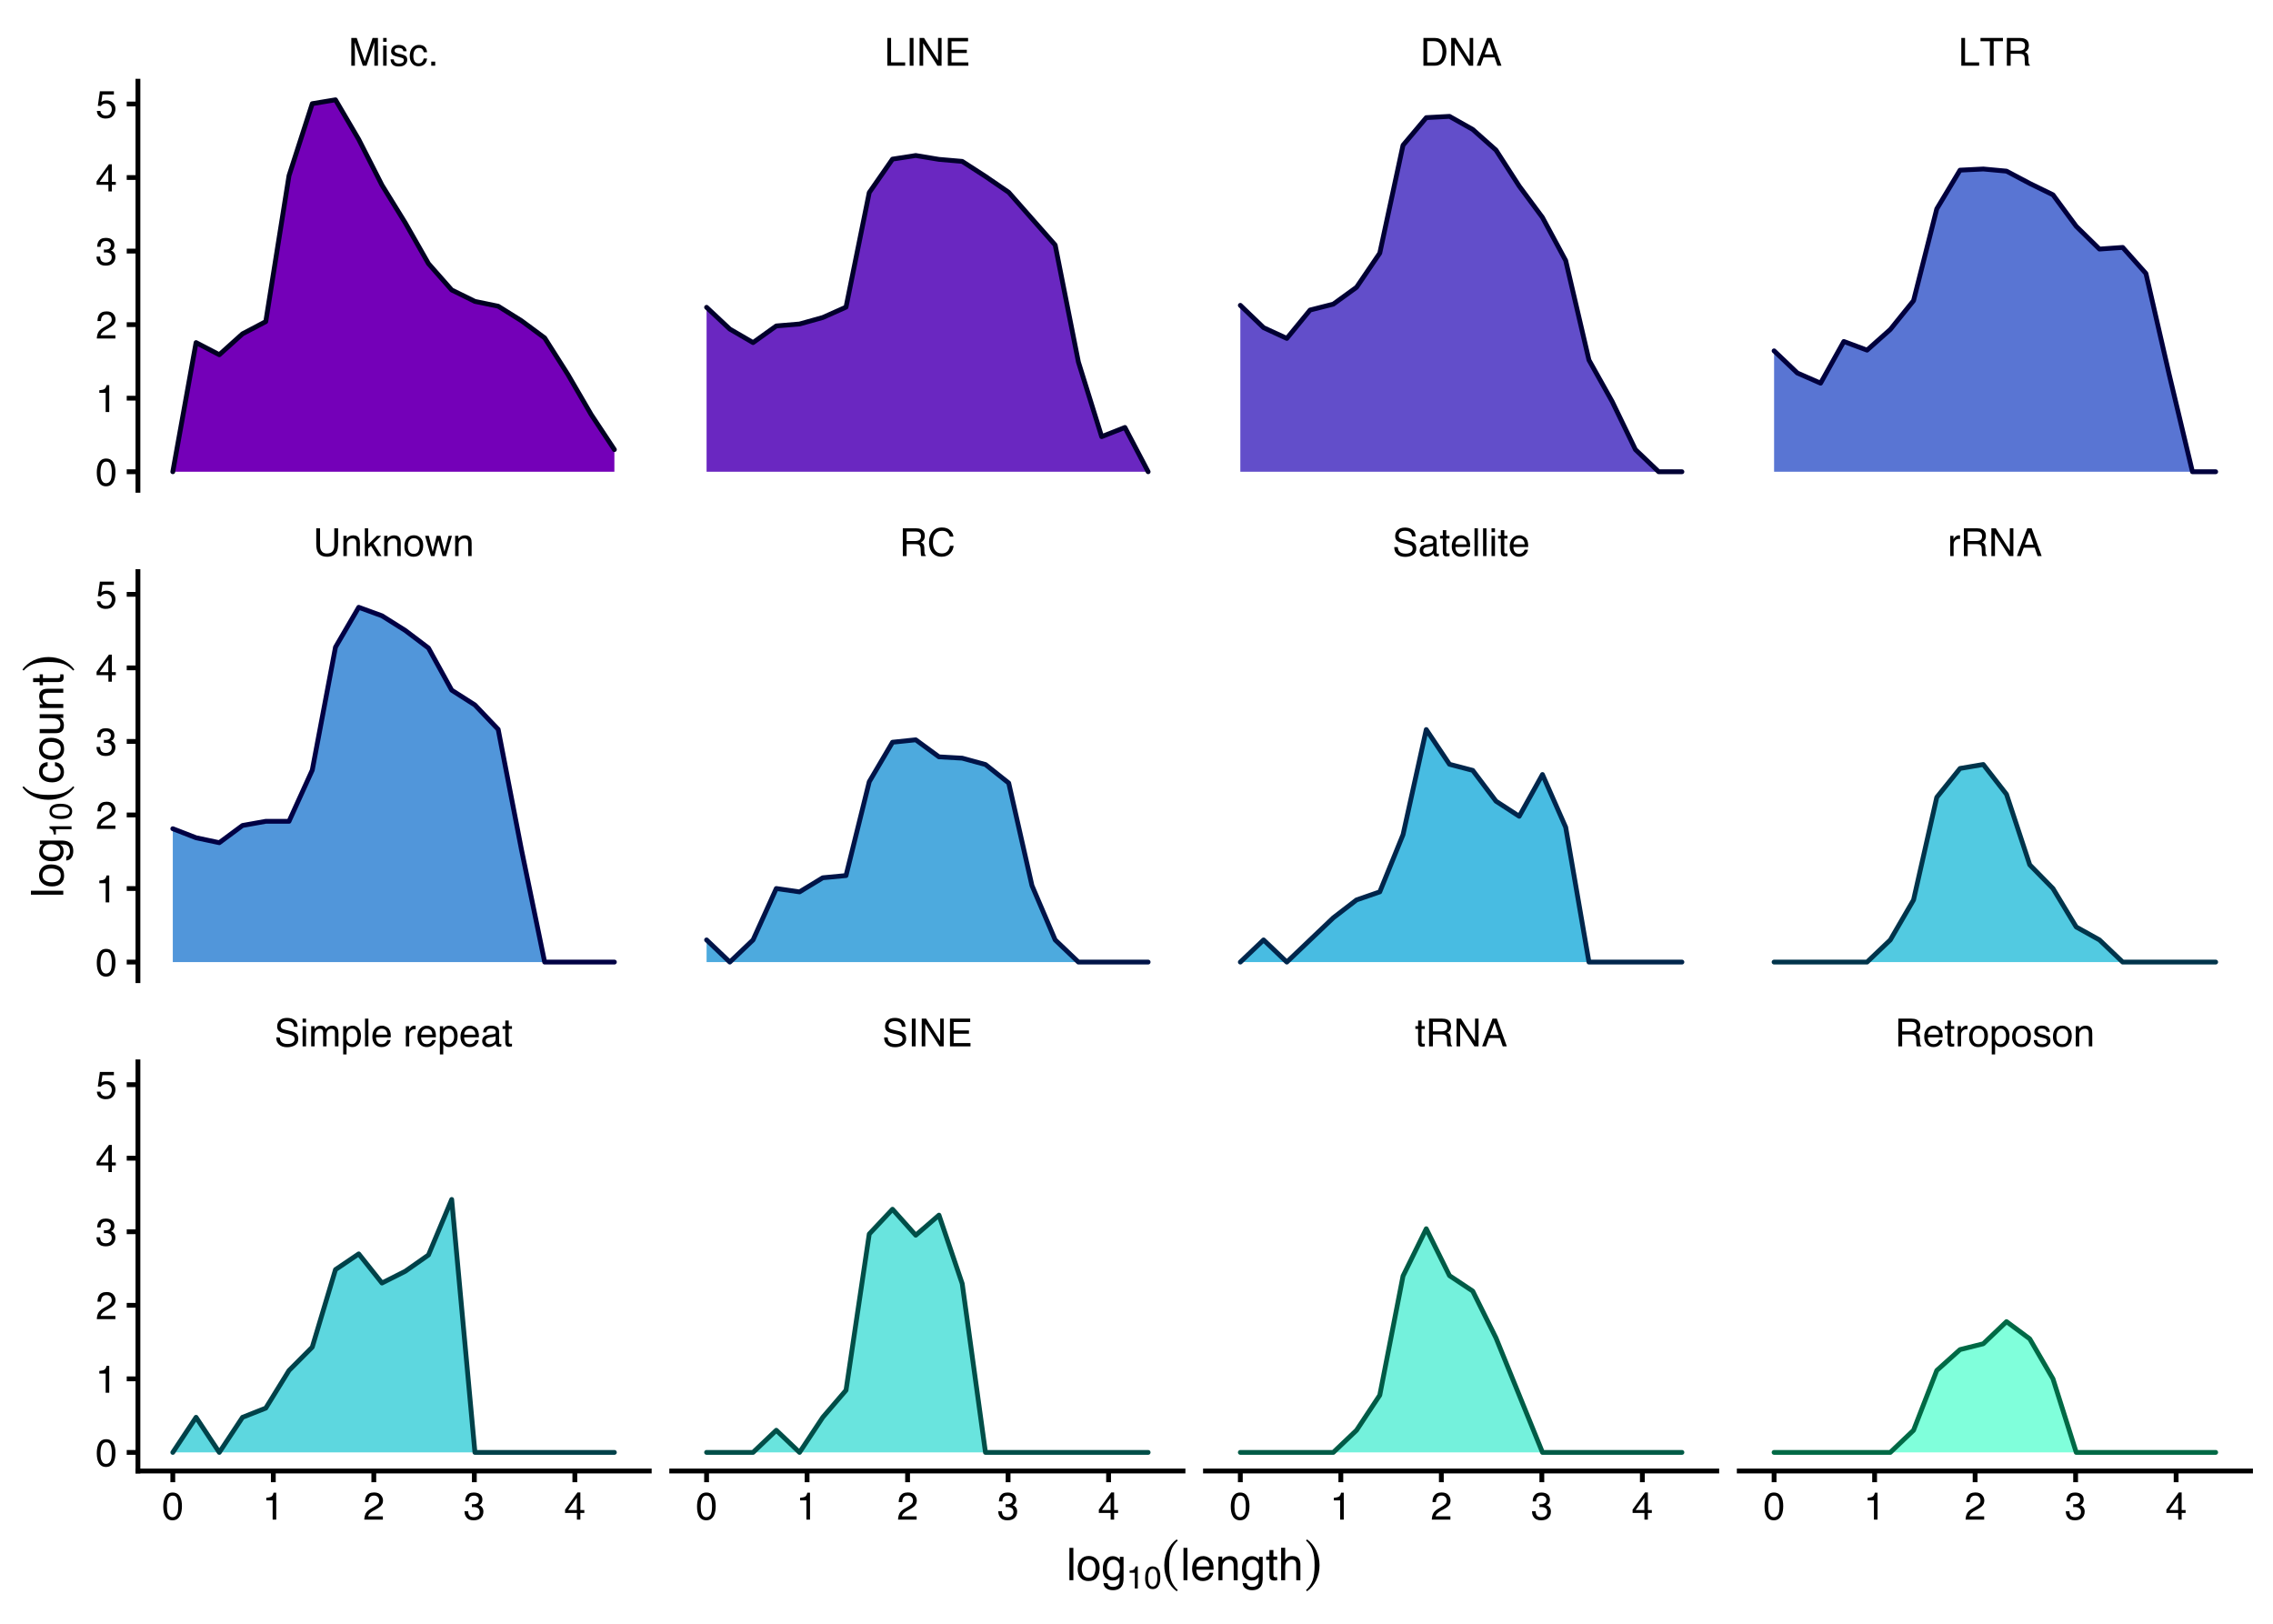 <?xml version="1.0" encoding="UTF-8"?>
<svg xmlns="http://www.w3.org/2000/svg" xmlns:xlink="http://www.w3.org/1999/xlink" width="504pt" height="360pt" viewBox="0 0 504 360" version="1.1">
<defs>
<g>
<symbol overflow="visible" id="glyph0-0">
<path style="stroke:none;" d="M 0.281 0 L 0.281 -6.156 L 5.156 -6.156 L 5.156 0 Z M 4.391 -0.766 L 4.391 -5.375 L 1.047 -5.375 L 1.047 -0.766 Z M 4.391 -0.766 "/>
</symbol>
<symbol overflow="visible" id="glyph0-1">
<path style="stroke:none;" d="M 1.203 -1.984 C 1.223 -1.641 1.301 -1.359 1.438 -1.141 C 1.719 -0.734 2.207 -0.531 2.906 -0.531 C 3.219 -0.531 3.504 -0.57 3.766 -0.656 C 4.254 -0.832 4.5 -1.145 4.5 -1.594 C 4.5 -1.926 4.395 -2.16 4.188 -2.297 C 3.977 -2.441 3.648 -2.566 3.203 -2.672 L 2.359 -2.859 C 1.816 -2.984 1.43 -3.117 1.203 -3.266 C 0.816 -3.516 0.625 -3.898 0.625 -4.422 C 0.625 -4.973 0.812 -5.426 1.188 -5.781 C 1.57 -6.133 2.113 -6.312 2.812 -6.312 C 3.457 -6.312 4.004 -6.156 4.453 -5.844 C 4.91 -5.531 5.141 -5.031 5.141 -4.344 L 4.359 -4.344 C 4.316 -4.676 4.227 -4.93 4.094 -5.109 C 3.832 -5.43 3.398 -5.594 2.797 -5.594 C 2.305 -5.594 1.953 -5.488 1.734 -5.281 C 1.516 -5.07 1.406 -4.832 1.406 -4.562 C 1.406 -4.258 1.531 -4.035 1.781 -3.891 C 1.945 -3.805 2.32 -3.695 2.906 -3.562 L 3.766 -3.359 C 4.18 -3.266 4.504 -3.133 4.734 -2.969 C 5.117 -2.688 5.312 -2.27 5.312 -1.719 C 5.312 -1.039 5.062 -0.551 4.562 -0.25 C 4.07 0.039 3.5 0.188 2.844 0.188 C 2.082 0.188 1.484 -0.008 1.047 -0.406 C 0.617 -0.789 0.41 -1.316 0.422 -1.984 Z M 2.875 -6.328 Z M 2.875 -6.328 "/>
</symbol>
<symbol overflow="visible" id="glyph0-2">
<path style="stroke:none;" d="M 0.547 -4.469 L 1.312 -4.469 L 1.312 0 L 0.547 0 Z M 0.547 -6.156 L 1.312 -6.156 L 1.312 -5.297 L 0.547 -5.297 Z M 0.547 -6.156 "/>
</symbol>
<symbol overflow="visible" id="glyph0-3">
<path style="stroke:none;" d="M 0.547 -4.484 L 1.297 -4.484 L 1.297 -3.844 C 1.473 -4.07 1.633 -4.234 1.781 -4.328 C 2.031 -4.504 2.312 -4.594 2.625 -4.594 C 2.988 -4.594 3.281 -4.504 3.5 -4.328 C 3.613 -4.223 3.723 -4.07 3.828 -3.875 C 3.992 -4.113 4.191 -4.289 4.422 -4.406 C 4.648 -4.531 4.906 -4.594 5.188 -4.594 C 5.789 -4.594 6.195 -4.375 6.406 -3.938 C 6.531 -3.695 6.594 -3.379 6.594 -2.984 L 6.594 0 L 5.812 0 L 5.812 -3.109 C 5.812 -3.41 5.734 -3.617 5.578 -3.734 C 5.43 -3.848 5.25 -3.906 5.031 -3.906 C 4.738 -3.906 4.484 -3.805 4.266 -3.609 C 4.055 -3.41 3.953 -3.078 3.953 -2.609 L 3.953 0 L 3.188 0 L 3.188 -2.922 C 3.188 -3.234 3.148 -3.457 3.078 -3.594 C 2.961 -3.801 2.75 -3.906 2.438 -3.906 C 2.145 -3.906 1.883 -3.797 1.656 -3.578 C 1.426 -3.359 1.312 -2.957 1.312 -2.375 L 1.312 0 L 0.547 0 Z M 0.547 -4.484 "/>
</symbol>
<symbol overflow="visible" id="glyph0-4">
<path style="stroke:none;" d="M 2.453 -0.5 C 2.797 -0.5 3.082 -0.645 3.312 -0.938 C 3.551 -1.238 3.672 -1.68 3.672 -2.266 C 3.672 -2.629 3.617 -2.938 3.516 -3.188 C 3.316 -3.688 2.961 -3.938 2.453 -3.938 C 1.922 -3.938 1.562 -3.676 1.375 -3.156 C 1.27 -2.875 1.219 -2.516 1.219 -2.078 C 1.219 -1.734 1.27 -1.441 1.375 -1.203 C 1.57 -0.734 1.93 -0.5 2.453 -0.5 Z M 0.5 -4.469 L 1.234 -4.469 L 1.234 -3.875 C 1.379 -4.07 1.539 -4.227 1.719 -4.344 C 1.977 -4.508 2.281 -4.594 2.625 -4.594 C 3.125 -4.594 3.551 -4.395 3.906 -4 C 4.258 -3.613 4.438 -3.062 4.438 -2.344 C 4.438 -1.363 4.18 -0.664 3.672 -0.25 C 3.348 0.02 2.973 0.156 2.547 0.156 C 2.211 0.156 1.93 0.078 1.703 -0.078 C 1.566 -0.16 1.414 -0.301 1.25 -0.5 L 1.25 1.781 L 0.5 1.781 Z M 0.5 -4.469 "/>
</symbol>
<symbol overflow="visible" id="glyph0-5">
<path style="stroke:none;" d="M 0.578 -6.156 L 1.328 -6.156 L 1.328 0 L 0.578 0 Z M 0.578 -6.156 "/>
</symbol>
<symbol overflow="visible" id="glyph0-6">
<path style="stroke:none;" d="M 2.422 -4.594 C 2.742 -4.594 3.051 -4.516 3.344 -4.359 C 3.645 -4.211 3.875 -4.02 4.031 -3.781 C 4.176 -3.551 4.273 -3.285 4.328 -2.984 C 4.367 -2.785 4.391 -2.457 4.391 -2 L 1.109 -2 C 1.117 -1.539 1.223 -1.176 1.422 -0.906 C 1.629 -0.633 1.941 -0.5 2.359 -0.5 C 2.754 -0.5 3.07 -0.629 3.312 -0.891 C 3.445 -1.035 3.539 -1.207 3.594 -1.406 L 4.328 -1.406 C 4.316 -1.238 4.254 -1.051 4.141 -0.844 C 4.023 -0.645 3.898 -0.484 3.766 -0.359 C 3.535 -0.141 3.254 0.008 2.922 0.094 C 2.734 0.133 2.523 0.156 2.297 0.156 C 1.742 0.156 1.27 -0.047 0.875 -0.453 C 0.488 -0.859 0.297 -1.426 0.297 -2.156 C 0.297 -2.875 0.488 -3.457 0.875 -3.906 C 1.27 -4.363 1.785 -4.594 2.422 -4.594 Z M 3.625 -2.594 C 3.594 -2.926 3.52 -3.191 3.406 -3.391 C 3.195 -3.742 2.852 -3.922 2.375 -3.922 C 2.031 -3.922 1.738 -3.797 1.5 -3.547 C 1.27 -3.297 1.145 -2.977 1.125 -2.594 Z M 2.344 -4.594 Z M 2.344 -4.594 "/>
</symbol>
<symbol overflow="visible" id="glyph0-7">
<path style="stroke:none;" d=""/>
</symbol>
<symbol overflow="visible" id="glyph0-8">
<path style="stroke:none;" d="M 0.578 -4.484 L 1.297 -4.484 L 1.297 -3.719 C 1.348 -3.863 1.488 -4.047 1.719 -4.266 C 1.945 -4.484 2.211 -4.594 2.516 -4.594 C 2.523 -4.594 2.547 -4.586 2.578 -4.578 C 2.617 -4.578 2.676 -4.57 2.75 -4.562 L 2.75 -3.766 C 2.707 -3.773 2.664 -3.781 2.625 -3.781 C 2.594 -3.789 2.555 -3.797 2.516 -3.797 C 2.129 -3.797 1.832 -3.672 1.625 -3.422 C 1.426 -3.18 1.328 -2.898 1.328 -2.578 L 1.328 0 L 0.578 0 Z M 0.578 -4.484 "/>
</symbol>
<symbol overflow="visible" id="glyph0-9">
<path style="stroke:none;" d="M 1.125 -1.188 C 1.125 -0.969 1.203 -0.797 1.359 -0.672 C 1.523 -0.547 1.719 -0.484 1.938 -0.484 C 2.195 -0.484 2.453 -0.547 2.703 -0.672 C 3.117 -0.879 3.328 -1.211 3.328 -1.672 L 3.328 -2.281 C 3.242 -2.219 3.129 -2.164 2.984 -2.125 C 2.836 -2.094 2.691 -2.066 2.547 -2.047 L 2.094 -2 C 1.82 -1.957 1.617 -1.898 1.484 -1.828 C 1.242 -1.691 1.125 -1.477 1.125 -1.188 Z M 2.953 -2.719 C 3.129 -2.738 3.25 -2.812 3.312 -2.938 C 3.344 -3 3.359 -3.094 3.359 -3.219 C 3.359 -3.477 3.266 -3.664 3.078 -3.781 C 2.898 -3.895 2.641 -3.953 2.297 -3.953 C 1.898 -3.953 1.617 -3.848 1.453 -3.641 C 1.359 -3.523 1.301 -3.348 1.281 -3.109 L 0.578 -3.109 C 0.586 -3.672 0.766 -4.055 1.109 -4.266 C 1.453 -4.484 1.852 -4.594 2.312 -4.594 C 2.844 -4.594 3.27 -4.492 3.594 -4.297 C 3.926 -4.086 4.094 -3.773 4.094 -3.359 L 4.094 -0.766 C 4.094 -0.691 4.109 -0.629 4.141 -0.578 C 4.172 -0.535 4.238 -0.516 4.344 -0.516 C 4.375 -0.516 4.41 -0.516 4.453 -0.516 C 4.492 -0.523 4.539 -0.531 4.594 -0.531 L 4.594 0.016 C 4.469 0.055 4.375 0.078 4.312 0.078 C 4.25 0.086 4.164 0.094 4.062 0.094 C 3.801 0.094 3.613 0 3.5 -0.188 C 3.438 -0.281 3.395 -0.414 3.375 -0.594 C 3.219 -0.395 2.992 -0.219 2.703 -0.062 C 2.422 0.082 2.109 0.156 1.766 0.156 C 1.348 0.156 1.004 0.031 0.734 -0.219 C 0.473 -0.477 0.344 -0.797 0.344 -1.172 C 0.344 -1.586 0.473 -1.91 0.734 -2.141 C 0.992 -2.367 1.332 -2.508 1.75 -2.562 Z M 2.328 -4.594 Z M 2.328 -4.594 "/>
</symbol>
<symbol overflow="visible" id="glyph0-10">
<path style="stroke:none;" d="M 0.703 -5.734 L 1.469 -5.734 L 1.469 -4.484 L 2.188 -4.484 L 2.188 -3.875 L 1.469 -3.875 L 1.469 -0.938 C 1.469 -0.781 1.52 -0.676 1.625 -0.625 C 1.688 -0.594 1.785 -0.578 1.922 -0.578 C 1.953 -0.578 1.988 -0.578 2.031 -0.578 C 2.07 -0.586 2.125 -0.594 2.188 -0.594 L 2.188 0 C 2.094 0.02 2 0.035 1.906 0.047 C 1.812 0.066 1.711 0.078 1.609 0.078 C 1.254 0.078 1.016 -0.008 0.891 -0.188 C 0.766 -0.375 0.703 -0.613 0.703 -0.906 L 0.703 -3.875 L 0.094 -3.875 L 0.094 -4.484 L 0.703 -4.484 Z M 0.703 -5.734 "/>
</symbol>
<symbol overflow="visible" id="glyph0-11">
<path style="stroke:none;" d="M 0.844 -6.156 L 1.688 -6.156 L 1.688 0 L 0.844 0 Z M 0.844 -6.156 "/>
</symbol>
<symbol overflow="visible" id="glyph0-12">
<path style="stroke:none;" d="M 0.656 -6.156 L 1.641 -6.156 L 4.75 -1.172 L 4.75 -6.156 L 5.531 -6.156 L 5.531 0 L 4.609 0 L 1.453 -4.984 L 1.453 0 L 0.656 0 Z M 3.047 -6.156 Z M 3.047 -6.156 "/>
</symbol>
<symbol overflow="visible" id="glyph0-13">
<path style="stroke:none;" d="M 0.734 -6.156 L 5.219 -6.156 L 5.219 -5.406 L 1.547 -5.406 L 1.547 -3.531 L 4.938 -3.531 L 4.938 -2.812 L 1.547 -2.812 L 1.547 -0.734 L 5.281 -0.734 L 5.281 0 L 0.734 0 Z M 3 -6.156 Z M 3 -6.156 "/>
</symbol>
<symbol overflow="visible" id="glyph0-14">
<path style="stroke:none;" d="M 3.516 -3.328 C 3.898 -3.328 4.207 -3.406 4.438 -3.562 C 4.664 -3.719 4.781 -4.004 4.781 -4.422 C 4.781 -4.859 4.625 -5.156 4.312 -5.312 C 4.133 -5.395 3.906 -5.438 3.625 -5.438 L 1.594 -5.438 L 1.594 -3.328 Z M 0.75 -6.156 L 3.609 -6.156 C 4.078 -6.156 4.461 -6.086 4.766 -5.953 C 5.336 -5.68 5.625 -5.195 5.625 -4.5 C 5.625 -4.125 5.547 -3.816 5.391 -3.578 C 5.242 -3.348 5.035 -3.164 4.766 -3.031 C 5.004 -2.926 5.18 -2.797 5.297 -2.641 C 5.422 -2.484 5.492 -2.223 5.516 -1.859 L 5.531 -1.031 C 5.539 -0.801 5.562 -0.629 5.594 -0.516 C 5.645 -0.316 5.734 -0.191 5.859 -0.141 L 5.859 0 L 4.844 0 C 4.812 -0.051 4.785 -0.117 4.766 -0.203 C 4.754 -0.285 4.742 -0.445 4.734 -0.688 L 4.688 -1.719 C 4.664 -2.125 4.516 -2.395 4.234 -2.531 C 4.078 -2.602 3.828 -2.641 3.484 -2.641 L 1.594 -2.641 L 1.594 0 L 0.75 0 Z M 0.75 -6.156 "/>
</symbol>
<symbol overflow="visible" id="glyph0-15">
<path style="stroke:none;" d="M 3.812 -2.516 L 2.875 -5.234 L 1.891 -2.516 Z M 2.438 -6.156 L 3.391 -6.156 L 5.609 0 L 4.703 0 L 4.078 -1.844 L 1.641 -1.844 L 0.984 0 L 0.125 0 Z M 2.438 -6.156 "/>
</symbol>
<symbol overflow="visible" id="glyph0-16">
<path style="stroke:none;" d="M 2.328 -0.484 C 2.828 -0.484 3.172 -0.672 3.359 -1.047 C 3.547 -1.43 3.641 -1.852 3.641 -2.312 C 3.641 -2.727 3.57 -3.07 3.438 -3.344 C 3.227 -3.75 2.863 -3.953 2.344 -3.953 C 1.883 -3.953 1.547 -3.773 1.328 -3.422 C 1.117 -3.078 1.016 -2.656 1.016 -2.156 C 1.016 -1.676 1.117 -1.273 1.328 -0.953 C 1.547 -0.641 1.879 -0.484 2.328 -0.484 Z M 2.359 -4.609 C 2.941 -4.609 3.43 -4.414 3.828 -4.031 C 4.223 -3.645 4.422 -3.082 4.422 -2.344 C 4.422 -1.613 4.242 -1.016 3.891 -0.547 C 3.547 -0.078 3.004 0.156 2.266 0.156 C 1.648 0.156 1.16 -0.051 0.797 -0.469 C 0.43 -0.883 0.25 -1.441 0.25 -2.141 C 0.25 -2.898 0.438 -3.5 0.812 -3.938 C 1.195 -4.383 1.711 -4.609 2.359 -4.609 Z M 2.344 -4.594 Z M 2.344 -4.594 "/>
</symbol>
<symbol overflow="visible" id="glyph0-17">
<path style="stroke:none;" d="M 1 -1.406 C 1.02 -1.156 1.082 -0.961 1.188 -0.828 C 1.375 -0.586 1.703 -0.469 2.172 -0.469 C 2.453 -0.469 2.695 -0.523 2.906 -0.641 C 3.125 -0.766 3.234 -0.953 3.234 -1.203 C 3.234 -1.398 3.148 -1.551 2.984 -1.656 C 2.867 -1.719 2.648 -1.785 2.328 -1.859 L 1.734 -2.016 C 1.348 -2.109 1.066 -2.211 0.891 -2.328 C 0.566 -2.535 0.406 -2.816 0.406 -3.172 C 0.406 -3.598 0.555 -3.941 0.859 -4.203 C 1.16 -4.473 1.57 -4.609 2.094 -4.609 C 2.77 -4.609 3.258 -4.41 3.562 -4.016 C 3.75 -3.754 3.836 -3.484 3.828 -3.203 L 3.109 -3.203 C 3.098 -3.367 3.039 -3.52 2.938 -3.656 C 2.758 -3.852 2.457 -3.953 2.031 -3.953 C 1.75 -3.953 1.535 -3.895 1.391 -3.781 C 1.242 -3.676 1.172 -3.535 1.172 -3.359 C 1.172 -3.16 1.266 -3.004 1.453 -2.891 C 1.566 -2.828 1.734 -2.766 1.953 -2.703 L 2.453 -2.594 C 2.992 -2.457 3.359 -2.328 3.547 -2.203 C 3.836 -2.016 3.984 -1.711 3.984 -1.297 C 3.984 -0.898 3.828 -0.555 3.516 -0.266 C 3.211 0.023 2.754 0.172 2.141 0.172 C 1.473 0.172 1 0.02 0.719 -0.281 C 0.445 -0.582 0.301 -0.957 0.281 -1.406 Z M 2.109 -4.594 Z M 2.109 -4.594 "/>
</symbol>
<symbol overflow="visible" id="glyph0-18">
<path style="stroke:none;" d="M 0.547 -4.484 L 1.266 -4.484 L 1.266 -3.844 C 1.484 -4.113 1.707 -4.305 1.938 -4.422 C 2.176 -4.535 2.441 -4.594 2.734 -4.594 C 3.367 -4.594 3.801 -4.367 4.031 -3.922 C 4.145 -3.68 4.203 -3.332 4.203 -2.875 L 4.203 0 L 3.438 0 L 3.438 -2.828 C 3.438 -3.098 3.398 -3.316 3.328 -3.484 C 3.191 -3.766 2.945 -3.906 2.594 -3.906 C 2.414 -3.906 2.27 -3.891 2.156 -3.859 C 1.945 -3.797 1.766 -3.672 1.609 -3.484 C 1.484 -3.336 1.398 -3.188 1.359 -3.031 C 1.328 -2.875 1.312 -2.645 1.312 -2.344 L 1.312 0 L 0.547 0 Z M 2.328 -4.594 Z M 2.328 -4.594 "/>
</symbol>
<symbol overflow="visible" id="glyph0-19">
<path style="stroke:none;" d="M 1.562 -6.156 L 1.562 -2.344 C 1.562 -1.895 1.645 -1.523 1.812 -1.234 C 2.062 -0.785 2.477 -0.562 3.062 -0.562 C 3.77 -0.562 4.25 -0.805 4.5 -1.297 C 4.645 -1.555 4.719 -1.906 4.719 -2.344 L 4.719 -6.156 L 5.562 -6.156 L 5.562 -2.703 C 5.562 -1.941 5.457 -1.359 5.25 -0.953 C 4.875 -0.211 4.172 0.156 3.141 0.156 C 2.098 0.156 1.391 -0.211 1.016 -0.953 C 0.816 -1.359 0.719 -1.941 0.719 -2.703 L 0.719 -6.156 Z M 3.141 -6.156 Z M 3.141 -6.156 "/>
</symbol>
<symbol overflow="visible" id="glyph0-20">
<path style="stroke:none;" d="M 0.531 -6.156 L 1.266 -6.156 L 1.266 -2.578 L 3.203 -4.484 L 4.156 -4.484 L 2.438 -2.812 L 4.25 0 L 3.297 0 L 1.891 -2.266 L 1.266 -1.688 L 1.266 0 L 0.531 0 Z M 0.531 -6.156 "/>
</symbol>
<symbol overflow="visible" id="glyph0-21">
<path style="stroke:none;" d="M 0.906 -4.484 L 1.766 -0.953 L 2.641 -4.484 L 3.484 -4.484 L 4.359 -0.969 L 5.281 -4.484 L 6.031 -4.484 L 4.734 0 L 3.953 0 L 3.031 -3.469 L 2.156 0 L 1.375 0 L 0.078 -4.484 Z M 0.906 -4.484 "/>
</symbol>
<symbol overflow="visible" id="glyph0-22">
<path style="stroke:none;" d="M 3.25 -6.328 C 4.031 -6.328 4.633 -6.117 5.062 -5.703 C 5.488 -5.297 5.727 -4.832 5.781 -4.312 L 4.969 -4.312 C 4.875 -4.707 4.688 -5.02 4.406 -5.25 C 4.133 -5.477 3.75 -5.594 3.25 -5.594 C 2.645 -5.594 2.156 -5.379 1.781 -4.953 C 1.414 -4.523 1.234 -3.875 1.234 -3 C 1.234 -2.281 1.398 -1.695 1.734 -1.25 C 2.066 -0.801 2.566 -0.578 3.234 -0.578 C 3.848 -0.578 4.316 -0.812 4.641 -1.281 C 4.805 -1.531 4.93 -1.859 5.016 -2.266 L 5.828 -2.266 C 5.754 -1.617 5.516 -1.07 5.109 -0.625 C 4.617 -0.102 3.961 0.156 3.141 0.156 C 2.422 0.156 1.82 -0.055 1.344 -0.484 C 0.695 -1.055 0.375 -1.941 0.375 -3.141 C 0.375 -4.047 0.613 -4.789 1.094 -5.375 C 1.613 -6.008 2.332 -6.328 3.25 -6.328 Z M 3.078 -6.328 Z M 3.078 -6.328 "/>
</symbol>
<symbol overflow="visible" id="glyph0-23">
<path style="stroke:none;" d="M 0.625 -6.156 L 1.828 -6.156 L 3.594 -0.953 L 5.344 -6.156 L 6.531 -6.156 L 6.531 0 L 5.734 0 L 5.734 -3.625 C 5.734 -3.75 5.734 -3.957 5.734 -4.25 C 5.742 -4.539 5.75 -4.852 5.75 -5.188 L 4 0 L 3.172 0 L 1.406 -5.188 L 1.406 -5 C 1.406 -4.852 1.406 -4.625 1.406 -4.312 C 1.414 -4 1.422 -3.77 1.422 -3.625 L 1.422 0 L 0.625 0 Z M 0.625 -6.156 "/>
</symbol>
<symbol overflow="visible" id="glyph0-24">
<path style="stroke:none;" d="M 2.281 -4.609 C 2.789 -4.609 3.203 -4.484 3.516 -4.234 C 3.828 -3.992 4.02 -3.578 4.094 -2.984 L 3.359 -2.984 C 3.305 -3.254 3.203 -3.477 3.047 -3.656 C 2.891 -3.844 2.633 -3.938 2.281 -3.938 C 1.801 -3.938 1.457 -3.703 1.25 -3.234 C 1.113 -2.93 1.047 -2.555 1.047 -2.109 C 1.047 -1.66 1.141 -1.281 1.328 -0.969 C 1.523 -0.664 1.828 -0.516 2.234 -0.516 C 2.547 -0.516 2.789 -0.609 2.969 -0.797 C 3.156 -0.992 3.285 -1.258 3.359 -1.594 L 4.094 -1.594 C 4.008 -0.988 3.797 -0.551 3.453 -0.281 C 3.117 -0.008 2.691 0.125 2.172 0.125 C 1.586 0.125 1.117 -0.086 0.766 -0.516 C 0.422 -0.941 0.25 -1.477 0.25 -2.125 C 0.25 -2.906 0.438 -3.516 0.812 -3.953 C 1.195 -4.391 1.688 -4.609 2.281 -4.609 Z M 2.172 -4.594 Z M 2.172 -4.594 "/>
</symbol>
<symbol overflow="visible" id="glyph0-25">
<path style="stroke:none;" d="M 0.734 -0.906 L 1.609 -0.906 L 1.609 0 L 0.734 0 Z M 0.734 -0.906 "/>
</symbol>
<symbol overflow="visible" id="glyph0-26">
<path style="stroke:none;" d="M 0.656 -6.156 L 1.484 -6.156 L 1.484 -0.734 L 4.609 -0.734 L 4.609 0 L 0.656 0 Z M 0.656 -6.156 "/>
</symbol>
<symbol overflow="visible" id="glyph0-27">
<path style="stroke:none;" d="M 3.016 -0.719 C 3.297 -0.719 3.531 -0.742 3.719 -0.797 C 4.039 -0.91 4.301 -1.117 4.5 -1.422 C 4.664 -1.672 4.785 -1.992 4.859 -2.391 C 4.898 -2.617 4.922 -2.832 4.922 -3.031 C 4.922 -3.789 4.77 -4.379 4.469 -4.797 C 4.164 -5.223 3.676 -5.438 3 -5.438 L 1.531 -5.438 L 1.531 -0.719 Z M 0.688 -6.156 L 3.188 -6.156 C 4.031 -6.156 4.688 -5.852 5.156 -5.25 C 5.57 -4.707 5.781 -4.016 5.781 -3.172 C 5.781 -2.516 5.656 -1.926 5.406 -1.406 C 4.977 -0.469 4.234 0 3.172 0 L 0.688 0 Z M 0.688 -6.156 "/>
</symbol>
<symbol overflow="visible" id="glyph0-28">
<path style="stroke:none;" d="M 5.125 -6.156 L 5.125 -5.422 L 3.062 -5.422 L 3.062 0 L 2.219 0 L 2.219 -5.422 L 0.141 -5.422 L 0.141 -6.156 Z M 5.125 -6.156 "/>
</symbol>
<symbol overflow="visible" id="glyph0-29">
<path style="stroke:none;" d="M 2.328 -6 C 3.098 -6 3.656 -5.676 4 -5.031 C 4.27 -4.539 4.406 -3.863 4.406 -3 C 4.406 -2.188 4.285 -1.516 4.047 -0.984 C 3.691 -0.223 3.113 0.156 2.312 0.156 C 1.594 0.156 1.055 -0.156 0.703 -0.781 C 0.41 -1.301 0.266 -2 0.266 -2.875 C 0.266 -3.562 0.352 -4.145 0.531 -4.625 C 0.863 -5.539 1.461 -6 2.328 -6 Z M 2.312 -0.531 C 2.707 -0.531 3.02 -0.703 3.25 -1.047 C 3.477 -1.391 3.594 -2.035 3.594 -2.984 C 3.594 -3.66 3.508 -4.219 3.344 -4.656 C 3.176 -5.094 2.848 -5.312 2.359 -5.312 C 1.922 -5.312 1.598 -5.102 1.391 -4.688 C 1.18 -4.27 1.078 -3.656 1.078 -2.844 C 1.078 -2.238 1.145 -1.75 1.281 -1.375 C 1.477 -0.812 1.82 -0.531 2.312 -0.531 Z M 2.312 -0.531 "/>
</symbol>
<symbol overflow="visible" id="glyph0-30">
<path style="stroke:none;" d="M 0.828 -4.25 L 0.828 -4.828 C 1.367 -4.879 1.742 -4.969 1.953 -5.094 C 2.172 -5.219 2.332 -5.508 2.438 -5.969 L 3.031 -5.969 L 3.031 0 L 2.234 0 L 2.234 -4.25 Z M 0.828 -4.25 "/>
</symbol>
<symbol overflow="visible" id="glyph0-31">
<path style="stroke:none;" d="M 0.266 0 C 0.297 -0.52 0.398 -0.969 0.578 -1.344 C 0.766 -1.727 1.129 -2.078 1.672 -2.391 L 2.484 -2.859 C 2.836 -3.066 3.086 -3.242 3.234 -3.391 C 3.461 -3.617 3.578 -3.883 3.578 -4.188 C 3.578 -4.539 3.473 -4.816 3.266 -5.016 C 3.055 -5.223 2.773 -5.328 2.422 -5.328 C 1.91 -5.328 1.555 -5.129 1.359 -4.734 C 1.254 -4.523 1.195 -4.238 1.188 -3.875 L 0.422 -3.875 C 0.422 -4.395 0.516 -4.816 0.703 -5.141 C 1.023 -5.723 1.602 -6.016 2.438 -6.016 C 3.125 -6.016 3.625 -5.828 3.938 -5.453 C 4.258 -5.086 4.422 -4.676 4.422 -4.219 C 4.422 -3.738 4.25 -3.328 3.906 -2.984 C 3.707 -2.785 3.359 -2.547 2.859 -2.266 L 2.281 -1.953 C 2.008 -1.797 1.797 -1.648 1.641 -1.516 C 1.359 -1.273 1.18 -1.008 1.109 -0.719 L 4.391 -0.719 L 4.391 0 Z M 0.266 0 "/>
</symbol>
<symbol overflow="visible" id="glyph0-32">
<path style="stroke:none;" d="M 2.234 0.156 C 1.523 0.156 1.008 -0.035 0.688 -0.422 C 0.363 -0.805 0.203 -1.281 0.203 -1.844 L 1 -1.844 C 1.031 -1.457 1.098 -1.176 1.203 -1 C 1.398 -0.688 1.754 -0.531 2.266 -0.531 C 2.66 -0.531 2.977 -0.633 3.219 -0.844 C 3.457 -1.051 3.578 -1.32 3.578 -1.656 C 3.578 -2.07 3.453 -2.363 3.203 -2.531 C 2.953 -2.695 2.602 -2.781 2.156 -2.781 C 2.102 -2.781 2.051 -2.773 2 -2.766 C 1.945 -2.766 1.895 -2.766 1.844 -2.766 L 1.844 -3.438 C 1.914 -3.426 1.977 -3.414 2.031 -3.406 C 2.094 -3.406 2.156 -3.406 2.219 -3.406 C 2.5 -3.406 2.727 -3.453 2.906 -3.547 C 3.227 -3.703 3.391 -3.984 3.391 -4.391 C 3.391 -4.68 3.281 -4.906 3.062 -5.062 C 2.852 -5.227 2.609 -5.312 2.328 -5.312 C 1.828 -5.312 1.477 -5.145 1.281 -4.812 C 1.176 -4.633 1.117 -4.375 1.109 -4.031 L 0.359 -4.031 C 0.359 -4.477 0.445 -4.859 0.625 -5.172 C 0.926 -5.723 1.469 -6 2.25 -6 C 2.852 -6 3.32 -5.863 3.656 -5.594 C 4 -5.32 4.172 -4.93 4.172 -4.422 C 4.172 -4.047 4.07 -3.742 3.875 -3.516 C 3.75 -3.379 3.586 -3.27 3.391 -3.188 C 3.703 -3.094 3.945 -2.922 4.125 -2.672 C 4.301 -2.43 4.391 -2.133 4.391 -1.781 C 4.391 -1.207 4.203 -0.738 3.828 -0.375 C 3.453 -0.02 2.922 0.156 2.234 0.156 Z M 2.234 0.156 "/>
</symbol>
<symbol overflow="visible" id="glyph0-33">
<path style="stroke:none;" d="M 2.828 -2.125 L 2.828 -4.844 L 0.906 -2.125 Z M 2.844 0 L 2.844 -1.469 L 0.219 -1.469 L 0.219 -2.203 L 2.969 -6.016 L 3.609 -6.016 L 3.609 -2.125 L 4.484 -2.125 L 4.484 -1.469 L 3.609 -1.469 L 3.609 0 Z M 2.844 0 "/>
</symbol>
<symbol overflow="visible" id="glyph0-34">
<path style="stroke:none;" d="M 1.062 -1.531 C 1.113 -1.102 1.312 -0.805 1.656 -0.641 C 1.832 -0.555 2.039 -0.516 2.281 -0.516 C 2.727 -0.516 3.055 -0.656 3.266 -0.938 C 3.484 -1.219 3.594 -1.535 3.594 -1.891 C 3.594 -2.305 3.461 -2.629 3.203 -2.859 C 2.953 -3.086 2.648 -3.203 2.297 -3.203 C 2.035 -3.203 1.812 -3.148 1.625 -3.047 C 1.438 -2.953 1.273 -2.812 1.141 -2.625 L 0.5 -2.672 L 0.953 -5.891 L 4.062 -5.891 L 4.062 -5.172 L 1.516 -5.172 L 1.266 -3.5 C 1.398 -3.602 1.531 -3.68 1.656 -3.734 C 1.883 -3.828 2.145 -3.875 2.438 -3.875 C 2.988 -3.875 3.453 -3.695 3.828 -3.344 C 4.211 -2.988 4.406 -2.539 4.406 -2 C 4.406 -1.426 4.227 -0.922 3.875 -0.484 C 3.531 -0.055 2.973 0.156 2.203 0.156 C 1.711 0.156 1.281 0.02 0.906 -0.25 C 0.531 -0.531 0.32 -0.957 0.281 -1.531 Z M 1.062 -1.531 "/>
</symbol>
<symbol overflow="visible" id="glyph1-0">
<path style="stroke:none;" d="M 0.328 0 L 0.328 -7.172 L 6.016 -7.172 L 6.016 0 Z M 5.125 -0.906 L 5.125 -6.281 L 1.219 -6.281 L 1.219 -0.906 Z M 5.125 -0.906 "/>
</symbol>
<symbol overflow="visible" id="glyph1-1">
<path style="stroke:none;" d="M 0.672 -7.172 L 1.547 -7.172 L 1.547 0 L 0.672 0 Z M 0.672 -7.172 "/>
</symbol>
<symbol overflow="visible" id="glyph1-2">
<path style="stroke:none;" d="M 2.719 -0.562 C 3.301 -0.562 3.703 -0.781 3.922 -1.219 C 4.141 -1.664 4.25 -2.16 4.25 -2.703 C 4.25 -3.191 4.172 -3.586 4.016 -3.891 C 3.766 -4.367 3.336 -4.609 2.734 -4.609 C 2.191 -4.609 1.797 -4.406 1.547 -4 C 1.305 -3.594 1.188 -3.098 1.188 -2.516 C 1.188 -1.961 1.305 -1.5 1.547 -1.125 C 1.797 -0.75 2.188 -0.562 2.719 -0.562 Z M 2.75 -5.375 C 3.426 -5.375 3.992 -5.148 4.453 -4.703 C 4.922 -4.254 5.156 -3.594 5.156 -2.719 C 5.156 -1.875 4.953 -1.176 4.547 -0.625 C 4.141 -0.082 3.504 0.188 2.641 0.188 C 1.922 0.188 1.348 -0.051 0.922 -0.531 C 0.492 -1.02 0.281 -1.676 0.281 -2.5 C 0.281 -3.375 0.504 -4.07 0.953 -4.594 C 1.398 -5.113 2 -5.375 2.75 -5.375 Z M 2.719 -5.359 Z M 2.719 -5.359 "/>
</symbol>
<symbol overflow="visible" id="glyph1-3">
<path style="stroke:none;" d="M 2.484 -5.328 C 2.898 -5.328 3.258 -5.223 3.562 -5.016 C 3.727 -4.898 3.898 -4.734 4.078 -4.516 L 4.078 -5.188 L 4.891 -5.188 L 4.891 -0.422 C 4.891 0.242 4.789 0.766 4.594 1.141 C 4.227 1.859 3.539 2.219 2.531 2.219 C 1.969 2.219 1.492 2.086 1.109 1.828 C 0.723 1.578 0.504 1.188 0.453 0.656 L 1.359 0.656 C 1.398 0.883 1.484 1.062 1.609 1.188 C 1.805 1.383 2.117 1.484 2.547 1.484 C 3.223 1.484 3.664 1.242 3.875 0.766 C 3.988 0.492 4.039 -0.004 4.031 -0.734 C 3.863 -0.461 3.656 -0.258 3.406 -0.125 C 3.156 0 2.828 0.062 2.422 0.062 C 1.859 0.062 1.363 -0.133 0.938 -0.531 C 0.508 -0.938 0.297 -1.602 0.297 -2.531 C 0.297 -3.406 0.508 -4.086 0.938 -4.578 C 1.363 -5.078 1.879 -5.328 2.484 -5.328 Z M 4.078 -2.641 C 4.078 -3.285 3.941 -3.766 3.672 -4.078 C 3.398 -4.391 3.062 -4.547 2.656 -4.547 C 2.031 -4.547 1.602 -4.254 1.375 -3.672 C 1.258 -3.367 1.203 -2.969 1.203 -2.469 C 1.203 -1.875 1.32 -1.422 1.562 -1.109 C 1.801 -0.805 2.125 -0.656 2.531 -0.656 C 3.156 -0.656 3.598 -0.941 3.859 -1.516 C 4.004 -1.836 4.078 -2.211 4.078 -2.641 Z M 2.594 -5.359 Z M 2.594 -5.359 "/>
</symbol>
<symbol overflow="visible" id="glyph1-4">
<path style="stroke:none;" d="M 2.828 -5.344 C 3.191 -5.344 3.547 -5.254 3.891 -5.078 C 4.242 -4.91 4.516 -4.688 4.703 -4.406 C 4.879 -4.145 4.992 -3.836 5.047 -3.484 C 5.098 -3.242 5.125 -2.859 5.125 -2.328 L 1.297 -2.328 C 1.305 -1.797 1.426 -1.367 1.656 -1.047 C 1.895 -0.734 2.266 -0.578 2.766 -0.578 C 3.223 -0.578 3.586 -0.727 3.859 -1.031 C 4.016 -1.207 4.125 -1.41 4.188 -1.641 L 5.047 -1.641 C 5.023 -1.453 4.953 -1.238 4.828 -1 C 4.703 -0.758 4.555 -0.566 4.391 -0.422 C 4.129 -0.16 3.801 0.016 3.406 0.109 C 3.195 0.16 2.957 0.188 2.688 0.188 C 2.031 0.188 1.477 -0.047 1.031 -0.516 C 0.582 -0.992 0.359 -1.66 0.359 -2.516 C 0.359 -3.359 0.582 -4.039 1.031 -4.562 C 1.488 -5.082 2.086 -5.344 2.828 -5.344 Z M 4.219 -3.031 C 4.188 -3.414 4.102 -3.723 3.969 -3.953 C 3.727 -4.367 3.328 -4.578 2.766 -4.578 C 2.359 -4.578 2.02 -4.43 1.75 -4.141 C 1.477 -3.848 1.332 -3.477 1.312 -3.031 Z M 2.734 -5.359 Z M 2.734 -5.359 "/>
</symbol>
<symbol overflow="visible" id="glyph1-5">
<path style="stroke:none;" d="M 0.641 -5.234 L 1.484 -5.234 L 1.484 -4.484 C 1.723 -4.797 1.984 -5.016 2.266 -5.141 C 2.547 -5.273 2.852 -5.344 3.188 -5.344 C 3.926 -5.344 4.426 -5.086 4.688 -4.578 C 4.832 -4.285 4.906 -3.879 4.906 -3.359 L 4.906 0 L 4.016 0 L 4.016 -3.297 C 4.016 -3.617 3.969 -3.875 3.875 -4.062 C 3.719 -4.395 3.43 -4.562 3.016 -4.562 C 2.805 -4.562 2.641 -4.539 2.516 -4.5 C 2.273 -4.426 2.062 -4.281 1.875 -4.062 C 1.727 -3.883 1.633 -3.703 1.594 -3.516 C 1.551 -3.336 1.531 -3.078 1.531 -2.734 L 1.531 0 L 0.641 0 Z M 2.703 -5.359 Z M 2.703 -5.359 "/>
</symbol>
<symbol overflow="visible" id="glyph1-6">
<path style="stroke:none;" d="M 0.828 -6.688 L 1.703 -6.688 L 1.703 -5.234 L 2.547 -5.234 L 2.547 -4.516 L 1.703 -4.516 L 1.703 -1.094 C 1.703 -0.914 1.766 -0.797 1.891 -0.734 C 1.961 -0.691 2.078 -0.672 2.234 -0.672 C 2.273 -0.672 2.32 -0.672 2.375 -0.672 C 2.426 -0.68 2.484 -0.688 2.547 -0.688 L 2.547 0 C 2.441 0.031 2.332 0.051 2.219 0.062 C 2.113 0.07 2 0.078 1.875 0.078 C 1.469 0.078 1.191 -0.023 1.047 -0.234 C 0.898 -0.441 0.828 -0.711 0.828 -1.047 L 0.828 -4.516 L 0.109 -4.516 L 0.109 -5.234 L 0.828 -5.234 Z M 0.828 -6.688 "/>
</symbol>
<symbol overflow="visible" id="glyph1-7">
<path style="stroke:none;" d="M 0.641 -7.203 L 1.531 -7.203 L 1.531 -4.516 C 1.738 -4.785 1.922 -4.973 2.078 -5.078 C 2.367 -5.266 2.723 -5.359 3.141 -5.359 C 3.898 -5.359 4.414 -5.094 4.688 -4.562 C 4.832 -4.27 4.906 -3.867 4.906 -3.359 L 4.906 0 L 4 0 L 4 -3.297 C 4 -3.68 3.953 -3.961 3.859 -4.141 C 3.703 -4.43 3.398 -4.578 2.953 -4.578 C 2.586 -4.578 2.258 -4.445 1.969 -4.188 C 1.676 -3.938 1.531 -3.469 1.531 -2.781 L 1.531 0 L 0.641 0 Z M 0.641 -7.203 "/>
</symbol>
<symbol overflow="visible" id="glyph2-0">
<path style="stroke:none;" d="M 0.219 0 L 0.219 -5.016 L 4.219 -5.016 L 4.219 0 Z M 3.578 -0.625 L 3.578 -4.391 L 0.859 -4.391 L 0.859 -0.625 Z M 3.578 -0.625 "/>
</symbol>
<symbol overflow="visible" id="glyph2-1">
<path style="stroke:none;" d="M 0.672 -3.469 L 0.672 -3.938 C 1.117 -3.977 1.426 -4.051 1.594 -4.156 C 1.77 -4.258 1.906 -4.5 2 -4.875 L 2.484 -4.875 L 2.484 0 L 1.828 0 L 1.828 -3.469 Z M 0.672 -3.469 "/>
</symbol>
<symbol overflow="visible" id="glyph2-2">
<path style="stroke:none;" d="M 1.891 -4.891 C 2.523 -4.891 2.984 -4.629 3.266 -4.109 C 3.484 -3.703 3.594 -3.148 3.594 -2.453 C 3.594 -1.785 3.492 -1.234 3.297 -0.797 C 3.016 -0.172 2.547 0.141 1.891 0.141 C 1.305 0.141 0.867 -0.113 0.578 -0.625 C 0.336 -1.051 0.219 -1.625 0.219 -2.344 C 0.219 -2.906 0.289 -3.383 0.438 -3.781 C 0.707 -4.52 1.191 -4.891 1.891 -4.891 Z M 1.891 -0.422 C 2.203 -0.422 2.453 -0.562 2.641 -0.844 C 2.836 -1.133 2.938 -1.664 2.938 -2.438 C 2.938 -2.988 2.863 -3.441 2.719 -3.797 C 2.582 -4.16 2.32 -4.344 1.938 -4.344 C 1.57 -4.344 1.305 -4.172 1.141 -3.828 C 0.973 -3.484 0.891 -2.984 0.891 -2.328 C 0.891 -1.828 0.941 -1.426 1.047 -1.125 C 1.211 -0.656 1.492 -0.422 1.891 -0.422 Z M 1.891 -0.422 "/>
</symbol>
<symbol overflow="visible" id="glyph3-0">
<path style="stroke:none;" d="M 0.625 2.203 L 0.625 -8.812 L 6.875 -8.812 L 6.875 2.203 Z M 1.328 1.516 L 6.172 1.516 L 6.172 -8.109 L 1.328 -8.109 Z M 1.328 1.516 "/>
</symbol>
<symbol overflow="visible" id="glyph3-1">
<path style="stroke:none;" d="M 3.578 -8.797 C 2.891 -8.16 2.395 -7.43 2.094 -6.609 C 1.801 -5.785 1.656 -4.68 1.656 -3.297 C 1.656 -1.898 1.801 -0.789 2.094 0.031 C 2.395 0.852 2.891 1.578 3.578 2.203 L 3.328 2.453 C 2.461 1.828 1.785 1.008 1.297 0 C 0.816 -1.02 0.578 -2.117 0.578 -3.297 C 0.578 -4.461 0.816 -5.555 1.297 -6.578 C 1.785 -7.598 2.461 -8.422 3.328 -9.047 Z M 3.578 -8.797 "/>
</symbol>
<symbol overflow="visible" id="glyph3-2">
<path style="stroke:none;" d="M 0.594 -8.797 L 0.828 -9.047 C 1.691 -8.422 2.367 -7.598 2.859 -6.578 C 3.348 -5.555 3.594 -4.461 3.594 -3.297 C 3.594 -2.117 3.348 -1.02 2.859 0 C 2.367 1.008 1.691 1.828 0.828 2.453 L 0.594 2.203 C 1.281 1.578 1.77 0.852 2.062 0.031 C 2.352 -0.781 2.5 -1.891 2.5 -3.297 C 2.5 -4.691 2.352 -5.801 2.062 -6.625 C 1.77 -7.445 1.281 -8.172 0.594 -8.797 Z M 0.594 -8.797 "/>
</symbol>
<symbol overflow="visible" id="glyph4-0">
<path style="stroke:none;" d="M 0 -0.328 L -7.172 -0.328 L -7.172 -6.016 L 0 -6.016 Z M -0.906 -5.125 L -6.281 -5.125 L -6.281 -1.219 L -0.906 -1.219 Z M -0.906 -5.125 "/>
</symbol>
<symbol overflow="visible" id="glyph4-1">
<path style="stroke:none;" d="M -7.172 -0.672 L -7.172 -1.547 L 0 -1.547 L 0 -0.672 Z M -7.172 -0.672 "/>
</symbol>
<symbol overflow="visible" id="glyph4-2">
<path style="stroke:none;" d="M -0.562 -2.719 C -0.562 -3.301 -0.781 -3.703 -1.219 -3.922 C -1.664 -4.141 -2.16 -4.25 -2.703 -4.25 C -3.191 -4.25 -3.586 -4.172 -3.891 -4.016 C -4.367 -3.766 -4.609 -3.336 -4.609 -2.734 C -4.609 -2.191 -4.406 -1.797 -4 -1.547 C -3.594 -1.305 -3.098 -1.188 -2.516 -1.188 C -1.961 -1.188 -1.5 -1.305 -1.125 -1.547 C -0.75 -1.797 -0.562 -2.188 -0.562 -2.719 Z M -5.375 -2.75 C -5.375 -3.426 -5.148 -3.992 -4.703 -4.453 C -4.254 -4.922 -3.594 -5.156 -2.719 -5.156 C -1.875 -5.156 -1.176 -4.953 -0.625 -4.547 C -0.082 -4.141 0.188 -3.504 0.188 -2.641 C 0.188 -1.922 -0.051 -1.348 -0.531 -0.922 C -1.02 -0.492 -1.676 -0.281 -2.5 -0.281 C -3.375 -0.281 -4.07 -0.504 -4.594 -0.953 C -5.113 -1.398 -5.375 -2 -5.375 -2.75 Z M -5.359 -2.719 Z M -5.359 -2.719 "/>
</symbol>
<symbol overflow="visible" id="glyph4-3">
<path style="stroke:none;" d="M -5.328 -2.484 C -5.328 -2.898 -5.223 -3.258 -5.016 -3.562 C -4.898 -3.727 -4.734 -3.898 -4.516 -4.078 L -5.188 -4.078 L -5.188 -4.891 L -0.422 -4.891 C 0.242 -4.891 0.766 -4.789 1.141 -4.594 C 1.859 -4.227 2.219 -3.539 2.219 -2.531 C 2.219 -1.969 2.086 -1.492 1.828 -1.109 C 1.578 -0.723 1.188 -0.504 0.656 -0.453 L 0.656 -1.359 C 0.883 -1.398 1.062 -1.484 1.188 -1.609 C 1.383 -1.805 1.484 -2.117 1.484 -2.547 C 1.484 -3.223 1.242 -3.664 0.766 -3.875 C 0.492 -3.988 -0.004 -4.039 -0.734 -4.031 C -0.461 -3.863 -0.258 -3.656 -0.125 -3.406 C 0 -3.156 0.062 -2.828 0.062 -2.422 C 0.062 -1.859 -0.133 -1.363 -0.531 -0.938 C -0.938 -0.508 -1.602 -0.297 -2.531 -0.297 C -3.406 -0.297 -4.086 -0.508 -4.578 -0.938 C -5.078 -1.363 -5.328 -1.879 -5.328 -2.484 Z M -2.641 -4.078 C -3.285 -4.078 -3.766 -3.941 -4.078 -3.672 C -4.391 -3.398 -4.547 -3.062 -4.547 -2.656 C -4.547 -2.031 -4.254 -1.602 -3.672 -1.375 C -3.367 -1.258 -2.969 -1.203 -2.469 -1.203 C -1.875 -1.203 -1.422 -1.32 -1.109 -1.562 C -0.805 -1.801 -0.656 -2.125 -0.656 -2.531 C -0.656 -3.156 -0.941 -3.598 -1.516 -3.859 C -1.836 -4.004 -2.211 -4.078 -2.641 -4.078 Z M -5.359 -2.594 Z M -5.359 -2.594 "/>
</symbol>
<symbol overflow="visible" id="glyph4-4">
<path style="stroke:none;" d="M -5.375 -2.656 C -5.375 -3.25 -5.227 -3.727 -4.938 -4.094 C -4.656 -4.469 -4.164 -4.691 -3.469 -4.766 L -3.469 -3.906 C -3.789 -3.852 -4.055 -3.734 -4.266 -3.547 C -4.484 -3.367 -4.594 -3.07 -4.594 -2.656 C -4.594 -2.102 -4.32 -1.703 -3.781 -1.453 C -3.426 -1.297 -2.988 -1.219 -2.469 -1.219 C -1.938 -1.219 -1.488 -1.328 -1.125 -1.547 C -0.77 -1.773 -0.594 -2.129 -0.594 -2.609 C -0.594 -2.973 -0.703 -3.258 -0.922 -3.469 C -1.148 -3.688 -1.457 -3.832 -1.844 -3.906 L -1.844 -4.766 C -1.156 -4.672 -0.648 -4.426 -0.328 -4.031 C -0.004 -3.645 0.156 -3.145 0.156 -2.531 C 0.156 -1.852 -0.094 -1.305 -0.594 -0.891 C -1.094 -0.484 -1.719 -0.281 -2.469 -0.281 C -3.383 -0.281 -4.098 -0.504 -4.609 -0.953 C -5.117 -1.398 -5.375 -1.969 -5.375 -2.656 Z M -5.359 -2.531 Z M -5.359 -2.531 "/>
</symbol>
<symbol overflow="visible" id="glyph4-5">
<path style="stroke:none;" d="M -5.234 -1.531 L -1.766 -1.531 C -1.492 -1.531 -1.273 -1.57 -1.109 -1.656 C -0.797 -1.812 -0.641 -2.102 -0.641 -2.531 C -0.641 -3.133 -0.91 -3.551 -1.453 -3.781 C -1.742 -3.895 -2.145 -3.953 -2.656 -3.953 L -5.234 -3.953 L -5.234 -4.828 L 0 -4.828 L 0 -4 L -0.766 -4.016 C -0.566 -3.898 -0.398 -3.758 -0.266 -3.594 C 0.004 -3.258 0.141 -2.852 0.141 -2.375 C 0.141 -1.625 -0.109 -1.113 -0.609 -0.844 C -0.867 -0.695 -1.223 -0.625 -1.672 -0.625 L -5.234 -0.625 Z M -5.359 -2.734 Z M -5.359 -2.734 "/>
</symbol>
<symbol overflow="visible" id="glyph4-6">
<path style="stroke:none;" d="M -5.234 -0.641 L -5.234 -1.484 L -4.484 -1.484 C -4.797 -1.723 -5.016 -1.984 -5.141 -2.266 C -5.273 -2.547 -5.344 -2.852 -5.344 -3.188 C -5.344 -3.926 -5.086 -4.426 -4.578 -4.688 C -4.285 -4.832 -3.879 -4.906 -3.359 -4.906 L 0 -4.906 L 0 -4.016 L -3.297 -4.016 C -3.617 -4.016 -3.875 -3.969 -4.062 -3.875 C -4.395 -3.719 -4.562 -3.43 -4.562 -3.016 C -4.562 -2.805 -4.539 -2.641 -4.5 -2.516 C -4.426 -2.273 -4.281 -2.062 -4.062 -1.875 C -3.883 -1.727 -3.703 -1.633 -3.516 -1.594 C -3.336 -1.551 -3.078 -1.531 -2.734 -1.531 L 0 -1.531 L 0 -0.641 Z M -5.359 -2.703 Z M -5.359 -2.703 "/>
</symbol>
<symbol overflow="visible" id="glyph4-7">
<path style="stroke:none;" d="M -6.688 -0.828 L -6.688 -1.703 L -5.234 -1.703 L -5.234 -2.547 L -4.516 -2.547 L -4.516 -1.703 L -1.094 -1.703 C -0.914 -1.703 -0.797 -1.766 -0.734 -1.891 C -0.691 -1.961 -0.672 -2.078 -0.672 -2.234 C -0.672 -2.273 -0.672 -2.32 -0.672 -2.375 C -0.68 -2.426 -0.688 -2.484 -0.688 -2.547 L 0 -2.547 C 0.031 -2.441 0.051 -2.332 0.062 -2.219 C 0.07 -2.113 0.078 -2 0.078 -1.875 C 0.078 -1.469 -0.023 -1.191 -0.234 -1.047 C -0.441 -0.898 -0.711 -0.828 -1.047 -0.828 L -4.516 -0.828 L -4.516 -0.109 L -5.234 -0.109 L -5.234 -0.828 Z M -6.688 -0.828 "/>
</symbol>
<symbol overflow="visible" id="glyph5-0">
<path style="stroke:none;" d="M 0 -0.219 L -5.016 -0.219 L -5.016 -4.219 L 0 -4.219 Z M -0.625 -3.578 L -4.391 -3.578 L -4.391 -0.859 L -0.625 -0.859 Z M -0.625 -3.578 "/>
</symbol>
<symbol overflow="visible" id="glyph5-1">
<path style="stroke:none;" d="M -3.469 -0.672 L -3.938 -0.672 C -3.977 -1.117 -4.051 -1.426 -4.156 -1.594 C -4.258 -1.77 -4.5 -1.906 -4.875 -2 L -4.875 -2.484 L 0 -2.484 L 0 -1.828 L -3.469 -1.828 Z M -3.469 -0.672 "/>
</symbol>
<symbol overflow="visible" id="glyph5-2">
<path style="stroke:none;" d="M -4.891 -1.891 C -4.891 -2.523 -4.629 -2.984 -4.109 -3.266 C -3.703 -3.484 -3.148 -3.594 -2.453 -3.594 C -1.785 -3.594 -1.234 -3.492 -0.797 -3.297 C -0.172 -3.016 0.141 -2.547 0.141 -1.891 C 0.141 -1.305 -0.113 -0.867 -0.625 -0.578 C -1.051 -0.336 -1.625 -0.219 -2.344 -0.219 C -2.906 -0.219 -3.383 -0.289 -3.781 -0.438 C -4.52 -0.707 -4.891 -1.191 -4.891 -1.891 Z M -0.422 -1.891 C -0.422 -2.203 -0.562 -2.453 -0.844 -2.641 C -1.133 -2.836 -1.664 -2.938 -2.438 -2.938 C -2.988 -2.938 -3.441 -2.863 -3.797 -2.719 C -4.16 -2.582 -4.344 -2.32 -4.344 -1.938 C -4.344 -1.57 -4.172 -1.305 -3.828 -1.141 C -3.484 -0.973 -2.984 -0.891 -2.328 -0.891 C -1.828 -0.891 -1.426 -0.941 -1.125 -1.047 C -0.656 -1.211 -0.422 -1.492 -0.422 -1.891 Z M -0.422 -1.891 "/>
</symbol>
<symbol overflow="visible" id="glyph6-0">
<path style="stroke:none;" d="M 2.203 -0.625 L -8.812 -0.625 L -8.812 -6.875 L 2.203 -6.875 Z M 1.516 -1.328 L 1.516 -6.172 L -8.109 -6.172 L -8.109 -1.328 Z M 1.516 -1.328 "/>
</symbol>
<symbol overflow="visible" id="glyph6-1">
<path style="stroke:none;" d="M -8.797 -3.578 C -8.16 -2.891 -7.43 -2.395 -6.609 -2.094 C -5.785 -1.801 -4.68 -1.656 -3.297 -1.656 C -1.898 -1.656 -0.789 -1.801 0.031 -2.094 C 0.852 -2.395 1.578 -2.891 2.203 -3.578 L 2.453 -3.328 C 1.828 -2.461 1.008 -1.785 0 -1.297 C -1.02 -0.816 -2.117 -0.578 -3.297 -0.578 C -4.461 -0.578 -5.555 -0.816 -6.578 -1.297 C -7.598 -1.785 -8.422 -2.461 -9.047 -3.328 Z M -8.797 -3.578 "/>
</symbol>
<symbol overflow="visible" id="glyph6-2">
<path style="stroke:none;" d="M -8.797 -0.594 L -9.047 -0.828 C -8.422 -1.691 -7.598 -2.367 -6.578 -2.859 C -5.555 -3.348 -4.461 -3.594 -3.297 -3.594 C -2.117 -3.594 -1.02 -3.348 0 -2.859 C 1.008 -2.367 1.828 -1.691 2.453 -0.828 L 2.203 -0.594 C 1.578 -1.281 0.852 -1.77 0.031 -2.062 C -0.781 -2.352 -1.891 -2.5 -3.297 -2.5 C -4.691 -2.5 -5.801 -2.352 -6.625 -2.062 C -7.445 -1.77 -8.172 -1.281 -8.797 -0.594 Z M -8.797 -0.594 "/>
</symbol>
</g>
</defs>
<g id="surface4432">
<rect x="0" y="0" width="504" height="360" style="fill:rgb(100%,100%,100%);fill-opacity:1;stroke:none;"/>
<path style=" stroke:none;fill-rule:nonzero;fill:rgb(45.49%,0%,72.157%);fill-opacity:1;" d="M 38.316 104.59 L 43.473 75.957 L 48.625 78.645 L 53.777 74.012 L 58.93 71.301 L 64.082 38.961 L 69.238 22.984 L 74.391 22.129 L 79.543 30.91 L 84.695 41.039 L 89.852 49.395 L 95.004 58.441 L 100.156 64.289 L 105.309 66.824 L 110.465 67.891 L 115.617 71.109 L 120.77 74.918 L 125.922 83.027 L 131.078 91.898 L 136.23 99.68 L 136.23 104.59 Z M 38.316 104.59 "/>
<path style="fill:none;stroke-width:1.067;stroke-linecap:round;stroke-linejoin:round;stroke:rgb(0%,0%,13.333%);stroke-opacity:1;stroke-miterlimit:10;" d="M 38.316 104.59 L 43.473 75.957 L 48.625 78.645 L 53.777 74.012 L 58.93 71.301 L 64.082 38.961 L 69.238 22.984 L 74.391 22.129 L 79.543 30.91 L 84.695 41.039 L 89.852 49.395 L 95.004 58.441 L 100.156 64.289 L 105.309 66.824 L 110.465 67.891 L 115.617 71.109 L 120.77 74.918 L 125.922 83.027 L 131.078 91.898 L 136.23 99.68 "/>
<path style=" stroke:none;fill-rule:nonzero;fill:rgb(31.765%,58.824%,85.49%);fill-opacity:1;" d="M 38.316 183.738 L 43.473 185.738 L 48.625 186.832 L 53.777 183.016 L 58.93 182.094 L 64.082 182.094 L 69.238 170.746 L 74.391 143.48 L 79.543 134.645 L 84.695 136.527 L 89.852 139.773 L 95.004 143.668 L 100.156 153.016 L 105.309 156.305 L 110.465 161.711 L 115.617 188.328 L 120.77 213.301 L 136.23 213.301 L 38.316 213.301 Z M 38.316 183.738 "/>
<path style="fill:none;stroke-width:1.067;stroke-linecap:round;stroke-linejoin:round;stroke:rgb(0%,0%,26.667%);stroke-opacity:1;stroke-miterlimit:10;" d="M 38.316 183.738 L 43.473 185.738 L 48.625 186.832 L 53.777 183.016 L 58.93 182.094 L 64.082 182.094 L 69.238 170.746 L 74.391 143.48 L 79.543 134.645 L 84.695 136.527 L 89.852 139.773 L 95.004 143.668 L 100.156 153.016 L 105.309 156.305 L 110.465 161.711 L 115.617 188.328 L 120.77 213.301 L 136.23 213.301 "/>
<path style=" stroke:none;fill-rule:nonzero;fill:rgb(36.471%,84.314%,87.451%);fill-opacity:1;" d="M 38.316 322.012 L 43.473 314.23 L 48.625 322.012 L 53.777 314.23 L 58.93 312.195 L 64.082 303.848 L 69.238 298.672 L 74.391 281.48 L 79.543 278 L 84.695 284.457 L 89.852 281.859 L 95.004 278.246 L 100.156 265.93 L 105.309 322.012 L 136.23 322.012 Z M 38.316 322.012 "/>
<path style="fill:none;stroke-width:1.067;stroke-linecap:round;stroke-linejoin:round;stroke:rgb(0%,25.49%,28.627%);stroke-opacity:1;stroke-miterlimit:10;" d="M 38.316 322.012 L 43.473 314.23 L 48.625 322.012 L 53.777 314.23 L 58.93 312.195 L 64.082 303.848 L 69.238 298.672 L 74.391 281.48 L 79.543 278 L 84.695 284.457 L 89.852 281.859 L 95.004 278.246 L 100.156 265.93 L 105.309 322.012 L 136.23 322.012 "/>
<path style=" stroke:none;fill-rule:nonzero;fill:rgb(41.569%,15.294%,75.686%);fill-opacity:1;" d="M 156.672 68.137 L 161.824 72.961 L 166.977 75.957 L 172.129 72.266 L 177.285 71.836 L 182.438 70.395 L 187.59 68.094 L 192.742 42.691 L 197.898 35.281 L 203.051 34.48 L 208.203 35.336 L 213.355 35.781 L 218.512 39.113 L 223.664 42.641 L 228.816 48.488 L 233.969 54.32 L 239.121 80.27 L 244.277 96.809 L 249.43 94.77 L 254.582 104.59 L 156.672 104.59 Z M 156.672 68.137 "/>
<path style="fill:none;stroke-width:1.067;stroke-linecap:round;stroke-linejoin:round;stroke:rgb(0%,0%,16.863%);stroke-opacity:1;stroke-miterlimit:10;" d="M 156.672 68.137 L 161.824 72.961 L 166.977 75.957 L 172.129 72.266 L 177.285 71.836 L 182.438 70.395 L 187.59 68.094 L 192.742 42.691 L 197.898 35.281 L 203.051 34.48 L 208.203 35.336 L 213.355 35.781 L 218.512 39.113 L 223.664 42.641 L 228.816 48.488 L 233.969 54.32 L 239.121 80.27 L 244.277 96.809 L 249.43 94.77 L 254.582 104.59 "/>
<path style=" stroke:none;fill-rule:nonzero;fill:rgb(30.196%,66.667%,87.059%);fill-opacity:1;" d="M 156.672 208.391 L 161.824 213.301 L 166.977 208.391 L 172.129 196.992 L 177.285 197.738 L 182.438 194.609 L 187.59 194.121 L 192.742 173.32 L 197.898 164.559 L 203.051 164.023 L 208.203 167.801 L 213.355 168.094 L 218.512 169.504 L 223.664 173.602 L 228.816 196.32 L 233.969 208.391 L 239.121 213.301 L 254.582 213.301 L 156.672 213.301 Z M 156.672 208.391 "/>
<path style="fill:none;stroke-width:1.067;stroke-linecap:round;stroke-linejoin:round;stroke:rgb(0%,7.843%,28.235%);stroke-opacity:1;stroke-miterlimit:10;" d="M 156.672 208.391 L 161.824 213.301 L 166.977 208.391 L 172.129 196.992 L 177.285 197.738 L 182.438 194.609 L 187.59 194.121 L 192.742 173.32 L 197.898 164.559 L 203.051 164.023 L 208.203 167.801 L 213.355 168.094 L 218.512 169.504 L 223.664 173.602 L 228.816 196.32 L 233.969 208.391 L 239.121 213.301 L 254.582 213.301 "/>
<path style=" stroke:none;fill-rule:nonzero;fill:rgb(41.176%,89.412%,87.059%);fill-opacity:1;" d="M 156.672 322.012 L 166.977 322.012 L 172.129 317.105 L 177.285 322.012 L 182.438 314.23 L 187.59 308.23 L 192.742 273.59 L 197.898 268.102 L 203.051 273.863 L 208.203 269.406 L 213.355 284.598 L 218.512 322.012 L 254.582 322.012 Z M 156.672 322.012 "/>
<path style="fill:none;stroke-width:1.067;stroke-linecap:round;stroke-linejoin:round;stroke:rgb(0%,30.588%,28.235%);stroke-opacity:1;stroke-miterlimit:10;" d="M 156.672 322.012 L 166.977 322.012 L 172.129 317.105 L 177.285 322.012 L 182.438 314.23 L 187.59 308.23 L 192.742 273.59 L 197.898 268.102 L 203.051 273.863 L 208.203 269.406 L 213.355 284.598 L 218.512 322.012 L 254.582 322.012 "/>
<path style=" stroke:none;fill-rule:nonzero;fill:rgb(38.431%,30.588%,79.216%);fill-opacity:1;" d="M 275.023 67.695 L 280.176 72.645 L 285.332 75.027 L 290.484 68.738 L 295.637 67.43 L 300.789 63.695 L 305.941 56.121 L 311.098 32.199 L 316.25 26.082 L 321.402 25.801 L 326.555 28.703 L 331.711 33.281 L 336.863 41.262 L 342.016 48.211 L 347.168 57.773 L 352.324 79.828 L 357.477 89.027 L 362.629 99.68 L 367.781 104.59 L 372.938 104.59 L 275.023 104.59 Z M 275.023 67.695 "/>
<path style="fill:none;stroke-width:1.067;stroke-linecap:round;stroke-linejoin:round;stroke:rgb(0%,0%,20.392%);stroke-opacity:1;stroke-miterlimit:10;" d="M 275.023 67.695 L 280.176 72.645 L 285.332 75.027 L 290.484 68.738 L 295.637 67.43 L 300.789 63.695 L 305.941 56.121 L 311.098 32.199 L 316.25 26.082 L 321.402 25.801 L 326.555 28.703 L 331.711 33.281 L 336.863 41.262 L 342.016 48.211 L 347.168 57.773 L 352.324 79.828 L 357.477 89.027 L 362.629 99.68 L 367.781 104.59 L 372.938 104.59 "/>
<path style=" stroke:none;fill-rule:nonzero;fill:rgb(28.235%,73.725%,88.627%);fill-opacity:1;" d="M 275.023 213.301 L 280.176 208.391 L 285.332 213.301 L 290.484 208.391 L 295.637 203.484 L 300.789 199.52 L 305.941 197.738 L 311.098 185.051 L 316.25 161.75 L 321.402 169.449 L 326.555 170.801 L 331.711 177.629 L 336.863 180.977 L 342.016 171.715 L 347.168 183.418 L 352.324 213.301 L 372.938 213.301 Z M 275.023 213.301 "/>
<path style="fill:none;stroke-width:1.067;stroke-linecap:round;stroke-linejoin:round;stroke:rgb(0%,14.902%,29.804%);stroke-opacity:1;stroke-miterlimit:10;" d="M 275.023 213.301 L 280.176 208.391 L 285.332 213.301 L 290.484 208.391 L 295.637 203.484 L 300.789 199.52 L 305.941 197.738 L 311.098 185.051 L 316.25 161.75 L 321.402 169.449 L 326.555 170.801 L 331.711 177.629 L 336.863 180.977 L 342.016 171.715 L 347.168 183.418 L 352.324 213.301 L 372.938 213.301 "/>
<path style=" stroke:none;fill-rule:nonzero;fill:rgb(45.49%,94.51%,86.275%);fill-opacity:1;" d="M 275.023 322.012 L 295.637 322.012 L 300.789 317.105 L 305.941 309.324 L 311.098 282.91 L 316.25 272.426 L 321.402 282.824 L 326.555 286.25 L 331.711 296.633 L 336.863 309.324 L 342.016 322.012 L 372.938 322.012 Z M 275.023 322.012 "/>
<path style="fill:none;stroke-width:1.067;stroke-linecap:round;stroke-linejoin:round;stroke:rgb(0%,35.686%,27.451%);stroke-opacity:1;stroke-miterlimit:10;" d="M 275.023 322.012 L 295.637 322.012 L 300.789 317.105 L 305.941 309.324 L 311.098 282.91 L 316.25 272.426 L 321.402 282.824 L 326.555 286.25 L 331.711 296.633 L 336.863 309.324 L 342.016 322.012 L 372.938 322.012 "/>
<path style=" stroke:none;fill-rule:nonzero;fill:rgb(34.902%,45.882%,82.745%);fill-opacity:1;" d="M 393.375 77.789 L 398.531 82.699 L 403.684 84.953 L 408.836 75.711 L 413.988 77.629 L 419.145 73.043 L 424.297 66.656 L 429.449 46.309 L 434.602 37.727 L 439.758 37.469 L 444.91 37.945 L 450.062 40.672 L 455.215 43.191 L 460.371 50.176 L 465.523 55.223 L 470.676 54.859 L 475.828 60.637 L 480.98 83.027 L 486.137 104.59 L 491.289 104.59 L 393.375 104.59 Z M 393.375 77.789 "/>
<path style="fill:none;stroke-width:1.067;stroke-linecap:round;stroke-linejoin:round;stroke:rgb(0%,0%,23.922%);stroke-opacity:1;stroke-miterlimit:10;" d="M 393.375 77.789 L 398.531 82.699 L 403.684 84.953 L 408.836 75.711 L 413.988 77.629 L 419.145 73.043 L 424.297 66.656 L 429.449 46.309 L 434.602 37.727 L 439.758 37.469 L 444.91 37.945 L 450.062 40.672 L 455.215 43.191 L 460.371 50.176 L 465.523 55.223 L 470.676 54.859 L 475.828 60.637 L 480.98 83.027 L 486.137 104.59 L 491.289 104.59 "/>
<path style=" stroke:none;fill-rule:nonzero;fill:rgb(32.157%,79.216%,88.235%);fill-opacity:1;" d="M 393.375 213.301 L 413.988 213.301 L 419.145 208.391 L 424.297 199.52 L 429.449 176.766 L 434.602 170.375 L 439.758 169.492 L 444.91 176.105 L 450.062 191.738 L 455.215 196.992 L 460.371 205.52 L 465.523 208.391 L 470.676 213.301 L 491.289 213.301 Z M 393.375 213.301 "/>
<path style="fill:none;stroke-width:1.067;stroke-linecap:round;stroke-linejoin:round;stroke:rgb(0%,20.392%,29.412%);stroke-opacity:1;stroke-miterlimit:10;" d="M 393.375 213.301 L 413.988 213.301 L 419.145 208.391 L 424.297 199.52 L 429.449 176.766 L 434.602 170.375 L 439.758 169.492 L 444.91 176.105 L 450.062 191.738 L 455.215 196.992 L 460.371 205.52 L 465.523 208.391 L 470.676 213.301 L 491.289 213.301 "/>
<path style=" stroke:none;fill-rule:nonzero;fill:rgb(50.196%,100%,85.882%);fill-opacity:1;" d="M 393.375 322.012 L 419.145 322.012 L 424.297 317.105 L 429.449 303.848 L 434.602 299.219 L 439.758 297.926 L 444.91 293.016 L 450.062 296.836 L 455.215 305.707 L 460.371 322.012 L 491.289 322.012 Z M 393.375 322.012 "/>
<path style="fill:none;stroke-width:1.067;stroke-linecap:round;stroke-linejoin:round;stroke:rgb(0%,41.176%,27.059%);stroke-opacity:1;stroke-miterlimit:10;" d="M 393.375 322.012 L 419.145 322.012 L 424.297 317.105 L 429.449 303.848 L 434.602 299.219 L 439.758 297.926 L 444.91 293.016 L 450.062 296.836 L 455.215 305.707 L 460.371 322.012 L 491.289 322.012 "/>
<g style="fill:rgb(0%,0%,0%);fill-opacity:1;">
  <use xlink:href="#glyph0-1" x="60.832" y="231.992"/>
  <use xlink:href="#glyph0-2" x="66.549" y="231.992"/>
  <use xlink:href="#glyph0-3" x="68.453" y="231.992"/>
  <use xlink:href="#glyph0-4" x="75.593" y="231.992"/>
  <use xlink:href="#glyph0-5" x="80.36" y="231.992"/>
  <use xlink:href="#glyph0-6" x="82.265" y="231.992"/>
  <use xlink:href="#glyph0-7" x="87.032" y="231.992"/>
  <use xlink:href="#glyph0-8" x="89.413" y="231.992"/>
  <use xlink:href="#glyph0-6" x="92.268" y="231.992"/>
  <use xlink:href="#glyph0-4" x="97.035" y="231.992"/>
  <use xlink:href="#glyph0-6" x="101.802" y="231.992"/>
  <use xlink:href="#glyph0-9" x="106.569" y="231.992"/>
  <use xlink:href="#glyph0-10" x="111.336" y="231.992"/>
</g>
<g style="fill:rgb(0%,0%,0%);fill-opacity:1;">
  <use xlink:href="#glyph0-1" x="195.621" y="231.992"/>
  <use xlink:href="#glyph0-11" x="201.338" y="231.992"/>
  <use xlink:href="#glyph0-12" x="203.72" y="231.992"/>
  <use xlink:href="#glyph0-13" x="209.91" y="231.992"/>
</g>
<g style="fill:rgb(0%,0%,0%);fill-opacity:1;">
  <use xlink:href="#glyph0-10" x="313.742" y="231.992"/>
  <use xlink:href="#glyph0-14" x="316.124" y="231.992"/>
  <use xlink:href="#glyph0-12" x="322.314" y="231.992"/>
  <use xlink:href="#glyph0-15" x="328.504" y="231.992"/>
</g>
<g style="fill:rgb(0%,0%,0%);fill-opacity:1;">
  <use xlink:href="#glyph0-14" x="420.176" y="231.992"/>
  <use xlink:href="#glyph0-6" x="426.366" y="231.992"/>
  <use xlink:href="#glyph0-10" x="431.133" y="231.992"/>
  <use xlink:href="#glyph0-8" x="433.514" y="231.992"/>
  <use xlink:href="#glyph0-16" x="436.369" y="231.992"/>
  <use xlink:href="#glyph0-4" x="441.136" y="231.992"/>
  <use xlink:href="#glyph0-16" x="445.903" y="231.992"/>
  <use xlink:href="#glyph0-17" x="450.67" y="231.992"/>
  <use xlink:href="#glyph0-16" x="454.955" y="231.992"/>
  <use xlink:href="#glyph0-18" x="459.722" y="231.992"/>
</g>
<g style="fill:rgb(0%,0%,0%);fill-opacity:1;">
  <use xlink:href="#glyph0-19" x="69.406" y="123.281"/>
  <use xlink:href="#glyph0-18" x="75.596" y="123.281"/>
  <use xlink:href="#glyph0-20" x="80.363" y="123.281"/>
  <use xlink:href="#glyph0-18" x="84.649" y="123.281"/>
  <use xlink:href="#glyph0-16" x="89.416" y="123.281"/>
  <use xlink:href="#glyph0-21" x="94.183" y="123.281"/>
  <use xlink:href="#glyph0-18" x="100.373" y="123.281"/>
</g>
<g style="fill:rgb(0%,0%,0%);fill-opacity:1;">
  <use xlink:href="#glyph0-14" x="199.434" y="123.281"/>
  <use xlink:href="#glyph0-22" x="205.624" y="123.281"/>
</g>
<g style="fill:rgb(0%,0%,0%);fill-opacity:1;">
  <use xlink:href="#glyph0-1" x="308.734" y="123.281"/>
  <use xlink:href="#glyph0-9" x="314.451" y="123.281"/>
  <use xlink:href="#glyph0-10" x="319.218" y="123.281"/>
  <use xlink:href="#glyph0-6" x="321.6" y="123.281"/>
  <use xlink:href="#glyph0-5" x="326.367" y="123.281"/>
  <use xlink:href="#glyph0-5" x="328.271" y="123.281"/>
  <use xlink:href="#glyph0-2" x="330.176" y="123.281"/>
  <use xlink:href="#glyph0-10" x="332.08" y="123.281"/>
  <use xlink:href="#glyph0-6" x="334.461" y="123.281"/>
</g>
<g style="fill:rgb(0%,0%,0%);fill-opacity:1;">
  <use xlink:href="#glyph0-8" x="431.855" y="123.281"/>
  <use xlink:href="#glyph0-14" x="434.71" y="123.281"/>
  <use xlink:href="#glyph0-12" x="440.9" y="123.281"/>
  <use xlink:href="#glyph0-15" x="447.09" y="123.281"/>
</g>
<g style="fill:rgb(0%,0%,0%);fill-opacity:1;">
  <use xlink:href="#glyph0-23" x="77.273" y="14.566"/>
  <use xlink:href="#glyph0-2" x="84.414" y="14.566"/>
  <use xlink:href="#glyph0-17" x="86.318" y="14.566"/>
  <use xlink:href="#glyph0-24" x="90.604" y="14.566"/>
  <use xlink:href="#glyph0-25" x="94.889" y="14.566"/>
</g>
<g style="fill:rgb(0%,0%,0%);fill-opacity:1;">
  <use xlink:href="#glyph0-26" x="196.098" y="14.566"/>
  <use xlink:href="#glyph0-11" x="200.865" y="14.566"/>
  <use xlink:href="#glyph0-12" x="203.246" y="14.566"/>
  <use xlink:href="#glyph0-13" x="209.436" y="14.566"/>
</g>
<g style="fill:rgb(0%,0%,0%);fill-opacity:1;">
  <use xlink:href="#glyph0-27" x="314.934" y="14.566"/>
  <use xlink:href="#glyph0-12" x="321.124" y="14.566"/>
  <use xlink:href="#glyph0-15" x="327.314" y="14.566"/>
</g>
<g style="fill:rgb(0%,0%,0%);fill-opacity:1;">
  <use xlink:href="#glyph0-26" x="434.234" y="14.566"/>
  <use xlink:href="#glyph0-28" x="439.001" y="14.566"/>
  <use xlink:href="#glyph0-14" x="444.237" y="14.566"/>
</g>
<path style="fill:none;stroke-width:1.067;stroke-linecap:square;stroke-linejoin:round;stroke:rgb(0%,0%,0%);stroke-opacity:1;stroke-miterlimit:10;" d="M 30.586 326.137 L 143.961 326.137 "/>
<path style="fill:none;stroke-width:1.067;stroke-linecap:butt;stroke-linejoin:round;stroke:rgb(0%,0%,0%);stroke-opacity:1;stroke-miterlimit:10;" d="M 38.316 328.625 L 38.316 326.137 "/>
<path style="fill:none;stroke-width:1.067;stroke-linecap:butt;stroke-linejoin:round;stroke:rgb(0%,0%,0%);stroke-opacity:1;stroke-miterlimit:10;" d="M 60.602 328.625 L 60.602 326.137 "/>
<path style="fill:none;stroke-width:1.067;stroke-linecap:butt;stroke-linejoin:round;stroke:rgb(0%,0%,0%);stroke-opacity:1;stroke-miterlimit:10;" d="M 82.887 328.625 L 82.887 326.137 "/>
<path style="fill:none;stroke-width:1.067;stroke-linecap:butt;stroke-linejoin:round;stroke:rgb(0%,0%,0%);stroke-opacity:1;stroke-miterlimit:10;" d="M 105.176 328.625 L 105.176 326.137 "/>
<path style="fill:none;stroke-width:1.067;stroke-linecap:butt;stroke-linejoin:round;stroke:rgb(0%,0%,0%);stroke-opacity:1;stroke-miterlimit:10;" d="M 127.461 328.625 L 127.461 326.137 "/>
<g style="fill:rgb(0%,0%,0%);fill-opacity:1;">
  <use xlink:href="#glyph0-29" x="35.934" y="336.91"/>
</g>
<g style="fill:rgb(0%,0%,0%);fill-opacity:1;">
  <use xlink:href="#glyph0-30" x="58.219" y="336.91"/>
</g>
<g style="fill:rgb(0%,0%,0%);fill-opacity:1;">
  <use xlink:href="#glyph0-31" x="80.504" y="336.91"/>
</g>
<g style="fill:rgb(0%,0%,0%);fill-opacity:1;">
  <use xlink:href="#glyph0-32" x="102.793" y="336.91"/>
</g>
<g style="fill:rgb(0%,0%,0%);fill-opacity:1;">
  <use xlink:href="#glyph0-33" x="125.078" y="336.91"/>
</g>
<path style="fill:none;stroke-width:1.067;stroke-linecap:square;stroke-linejoin:round;stroke:rgb(0%,0%,0%);stroke-opacity:1;stroke-miterlimit:10;" d="M 148.941 326.137 L 262.312 326.137 "/>
<path style="fill:none;stroke-width:1.067;stroke-linecap:butt;stroke-linejoin:round;stroke:rgb(0%,0%,0%);stroke-opacity:1;stroke-miterlimit:10;" d="M 156.672 328.625 L 156.672 326.137 "/>
<path style="fill:none;stroke-width:1.067;stroke-linecap:butt;stroke-linejoin:round;stroke:rgb(0%,0%,0%);stroke-opacity:1;stroke-miterlimit:10;" d="M 178.957 328.625 L 178.957 326.137 "/>
<path style="fill:none;stroke-width:1.067;stroke-linecap:butt;stroke-linejoin:round;stroke:rgb(0%,0%,0%);stroke-opacity:1;stroke-miterlimit:10;" d="M 201.242 328.625 L 201.242 326.137 "/>
<path style="fill:none;stroke-width:1.067;stroke-linecap:butt;stroke-linejoin:round;stroke:rgb(0%,0%,0%);stroke-opacity:1;stroke-miterlimit:10;" d="M 223.527 328.625 L 223.527 326.137 "/>
<path style="fill:none;stroke-width:1.067;stroke-linecap:butt;stroke-linejoin:round;stroke:rgb(0%,0%,0%);stroke-opacity:1;stroke-miterlimit:10;" d="M 245.812 328.625 L 245.812 326.137 "/>
<g style="fill:rgb(0%,0%,0%);fill-opacity:1;">
  <use xlink:href="#glyph0-29" x="154.289" y="336.91"/>
</g>
<g style="fill:rgb(0%,0%,0%);fill-opacity:1;">
  <use xlink:href="#glyph0-30" x="176.574" y="336.91"/>
</g>
<g style="fill:rgb(0%,0%,0%);fill-opacity:1;">
  <use xlink:href="#glyph0-31" x="198.859" y="336.91"/>
</g>
<g style="fill:rgb(0%,0%,0%);fill-opacity:1;">
  <use xlink:href="#glyph0-32" x="221.145" y="336.91"/>
</g>
<g style="fill:rgb(0%,0%,0%);fill-opacity:1;">
  <use xlink:href="#glyph0-33" x="243.43" y="336.91"/>
</g>
<path style="fill:none;stroke-width:1.067;stroke-linecap:square;stroke-linejoin:round;stroke:rgb(0%,0%,0%);stroke-opacity:1;stroke-miterlimit:10;" d="M 267.293 326.137 L 380.664 326.137 "/>
<path style="fill:none;stroke-width:1.067;stroke-linecap:butt;stroke-linejoin:round;stroke:rgb(0%,0%,0%);stroke-opacity:1;stroke-miterlimit:10;" d="M 275.023 328.625 L 275.023 326.137 "/>
<path style="fill:none;stroke-width:1.067;stroke-linecap:butt;stroke-linejoin:round;stroke:rgb(0%,0%,0%);stroke-opacity:1;stroke-miterlimit:10;" d="M 297.309 328.625 L 297.309 326.137 "/>
<path style="fill:none;stroke-width:1.067;stroke-linecap:butt;stroke-linejoin:round;stroke:rgb(0%,0%,0%);stroke-opacity:1;stroke-miterlimit:10;" d="M 319.594 328.625 L 319.594 326.137 "/>
<path style="fill:none;stroke-width:1.067;stroke-linecap:butt;stroke-linejoin:round;stroke:rgb(0%,0%,0%);stroke-opacity:1;stroke-miterlimit:10;" d="M 341.879 328.625 L 341.879 326.137 "/>
<path style="fill:none;stroke-width:1.067;stroke-linecap:butt;stroke-linejoin:round;stroke:rgb(0%,0%,0%);stroke-opacity:1;stroke-miterlimit:10;" d="M 364.164 328.625 L 364.164 326.137 "/>
<g style="fill:rgb(0%,0%,0%);fill-opacity:1;">
  <use xlink:href="#glyph0-29" x="272.641" y="336.91"/>
</g>
<g style="fill:rgb(0%,0%,0%);fill-opacity:1;">
  <use xlink:href="#glyph0-30" x="294.926" y="336.91"/>
</g>
<g style="fill:rgb(0%,0%,0%);fill-opacity:1;">
  <use xlink:href="#glyph0-31" x="317.211" y="336.91"/>
</g>
<g style="fill:rgb(0%,0%,0%);fill-opacity:1;">
  <use xlink:href="#glyph0-32" x="339.496" y="336.91"/>
</g>
<g style="fill:rgb(0%,0%,0%);fill-opacity:1;">
  <use xlink:href="#glyph0-33" x="361.781" y="336.91"/>
</g>
<path style="fill:none;stroke-width:1.067;stroke-linecap:square;stroke-linejoin:round;stroke:rgb(0%,0%,0%);stroke-opacity:1;stroke-miterlimit:10;" d="M 385.648 326.137 L 499.02 326.137 "/>
<path style="fill:none;stroke-width:1.067;stroke-linecap:butt;stroke-linejoin:round;stroke:rgb(0%,0%,0%);stroke-opacity:1;stroke-miterlimit:10;" d="M 393.375 328.625 L 393.375 326.137 "/>
<path style="fill:none;stroke-width:1.067;stroke-linecap:butt;stroke-linejoin:round;stroke:rgb(0%,0%,0%);stroke-opacity:1;stroke-miterlimit:10;" d="M 415.664 328.625 L 415.664 326.137 "/>
<path style="fill:none;stroke-width:1.067;stroke-linecap:butt;stroke-linejoin:round;stroke:rgb(0%,0%,0%);stroke-opacity:1;stroke-miterlimit:10;" d="M 437.949 328.625 L 437.949 326.137 "/>
<path style="fill:none;stroke-width:1.067;stroke-linecap:butt;stroke-linejoin:round;stroke:rgb(0%,0%,0%);stroke-opacity:1;stroke-miterlimit:10;" d="M 460.234 328.625 L 460.234 326.137 "/>
<path style="fill:none;stroke-width:1.067;stroke-linecap:butt;stroke-linejoin:round;stroke:rgb(0%,0%,0%);stroke-opacity:1;stroke-miterlimit:10;" d="M 482.52 328.625 L 482.52 326.137 "/>
<g style="fill:rgb(0%,0%,0%);fill-opacity:1;">
  <use xlink:href="#glyph0-29" x="390.992" y="336.91"/>
</g>
<g style="fill:rgb(0%,0%,0%);fill-opacity:1;">
  <use xlink:href="#glyph0-30" x="413.281" y="336.91"/>
</g>
<g style="fill:rgb(0%,0%,0%);fill-opacity:1;">
  <use xlink:href="#glyph0-31" x="435.566" y="336.91"/>
</g>
<g style="fill:rgb(0%,0%,0%);fill-opacity:1;">
  <use xlink:href="#glyph0-32" x="457.852" y="336.91"/>
</g>
<g style="fill:rgb(0%,0%,0%);fill-opacity:1;">
  <use xlink:href="#glyph0-33" x="480.137" y="336.91"/>
</g>
<path style="fill:none;stroke-width:1.067;stroke-linecap:square;stroke-linejoin:round;stroke:rgb(0%,0%,0%);stroke-opacity:1;stroke-miterlimit:10;" d="M 30.586 108.711 L 30.586 18.008 "/>
<g style="fill:rgb(0%,0%,0%);fill-opacity:1;">
  <use xlink:href="#glyph0-29" x="21.195" y="107.664"/>
</g>
<g style="fill:rgb(0%,0%,0%);fill-opacity:1;">
  <use xlink:href="#glyph0-30" x="21.195" y="91.355"/>
</g>
<g style="fill:rgb(0%,0%,0%);fill-opacity:1;">
  <use xlink:href="#glyph0-31" x="21.195" y="75.051"/>
</g>
<g style="fill:rgb(0%,0%,0%);fill-opacity:1;">
  <use xlink:href="#glyph0-32" x="21.195" y="58.742"/>
</g>
<g style="fill:rgb(0%,0%,0%);fill-opacity:1;">
  <use xlink:href="#glyph0-33" x="21.195" y="42.438"/>
</g>
<g style="fill:rgb(0%,0%,0%);fill-opacity:1;">
  <use xlink:href="#glyph0-34" x="21.195" y="26.129"/>
</g>
<path style="fill:none;stroke-width:1.067;stroke-linecap:butt;stroke-linejoin:round;stroke:rgb(0%,0%,0%);stroke-opacity:1;stroke-miterlimit:10;" d="M 28.098 104.59 L 30.586 104.59 "/>
<path style="fill:none;stroke-width:1.067;stroke-linecap:butt;stroke-linejoin:round;stroke:rgb(0%,0%,0%);stroke-opacity:1;stroke-miterlimit:10;" d="M 28.098 88.281 L 30.586 88.281 "/>
<path style="fill:none;stroke-width:1.067;stroke-linecap:butt;stroke-linejoin:round;stroke:rgb(0%,0%,0%);stroke-opacity:1;stroke-miterlimit:10;" d="M 28.098 71.977 L 30.586 71.977 "/>
<path style="fill:none;stroke-width:1.067;stroke-linecap:butt;stroke-linejoin:round;stroke:rgb(0%,0%,0%);stroke-opacity:1;stroke-miterlimit:10;" d="M 28.098 55.668 L 30.586 55.668 "/>
<path style="fill:none;stroke-width:1.067;stroke-linecap:butt;stroke-linejoin:round;stroke:rgb(0%,0%,0%);stroke-opacity:1;stroke-miterlimit:10;" d="M 28.098 39.363 L 30.586 39.363 "/>
<path style="fill:none;stroke-width:1.067;stroke-linecap:butt;stroke-linejoin:round;stroke:rgb(0%,0%,0%);stroke-opacity:1;stroke-miterlimit:10;" d="M 28.098 23.055 L 30.586 23.055 "/>
<path style="fill:none;stroke-width:1.067;stroke-linecap:square;stroke-linejoin:round;stroke:rgb(0%,0%,0%);stroke-opacity:1;stroke-miterlimit:10;" d="M 30.586 217.422 L 30.586 126.719 "/>
<g style="fill:rgb(0%,0%,0%);fill-opacity:1;">
  <use xlink:href="#glyph0-29" x="21.195" y="216.375"/>
</g>
<g style="fill:rgb(0%,0%,0%);fill-opacity:1;">
  <use xlink:href="#glyph0-30" x="21.195" y="200.066"/>
</g>
<g style="fill:rgb(0%,0%,0%);fill-opacity:1;">
  <use xlink:href="#glyph0-31" x="21.195" y="183.762"/>
</g>
<g style="fill:rgb(0%,0%,0%);fill-opacity:1;">
  <use xlink:href="#glyph0-32" x="21.195" y="167.457"/>
</g>
<g style="fill:rgb(0%,0%,0%);fill-opacity:1;">
  <use xlink:href="#glyph0-33" x="21.195" y="151.148"/>
</g>
<g style="fill:rgb(0%,0%,0%);fill-opacity:1;">
  <use xlink:href="#glyph0-34" x="21.195" y="134.844"/>
</g>
<path style="fill:none;stroke-width:1.067;stroke-linecap:butt;stroke-linejoin:round;stroke:rgb(0%,0%,0%);stroke-opacity:1;stroke-miterlimit:10;" d="M 28.098 213.301 L 30.586 213.301 "/>
<path style="fill:none;stroke-width:1.067;stroke-linecap:butt;stroke-linejoin:round;stroke:rgb(0%,0%,0%);stroke-opacity:1;stroke-miterlimit:10;" d="M 28.098 196.992 L 30.586 196.992 "/>
<path style="fill:none;stroke-width:1.067;stroke-linecap:butt;stroke-linejoin:round;stroke:rgb(0%,0%,0%);stroke-opacity:1;stroke-miterlimit:10;" d="M 28.098 180.688 L 30.586 180.688 "/>
<path style="fill:none;stroke-width:1.067;stroke-linecap:butt;stroke-linejoin:round;stroke:rgb(0%,0%,0%);stroke-opacity:1;stroke-miterlimit:10;" d="M 28.098 164.383 L 30.586 164.383 "/>
<path style="fill:none;stroke-width:1.067;stroke-linecap:butt;stroke-linejoin:round;stroke:rgb(0%,0%,0%);stroke-opacity:1;stroke-miterlimit:10;" d="M 28.098 148.074 L 30.586 148.074 "/>
<path style="fill:none;stroke-width:1.067;stroke-linecap:butt;stroke-linejoin:round;stroke:rgb(0%,0%,0%);stroke-opacity:1;stroke-miterlimit:10;" d="M 28.098 131.77 L 30.586 131.77 "/>
<path style="fill:none;stroke-width:1.067;stroke-linecap:square;stroke-linejoin:round;stroke:rgb(0%,0%,0%);stroke-opacity:1;stroke-miterlimit:10;" d="M 30.586 326.137 L 30.586 235.43 "/>
<g style="fill:rgb(0%,0%,0%);fill-opacity:1;">
  <use xlink:href="#glyph0-29" x="21.195" y="325.086"/>
</g>
<g style="fill:rgb(0%,0%,0%);fill-opacity:1;">
  <use xlink:href="#glyph0-30" x="21.195" y="308.781"/>
</g>
<g style="fill:rgb(0%,0%,0%);fill-opacity:1;">
  <use xlink:href="#glyph0-31" x="21.195" y="292.473"/>
</g>
<g style="fill:rgb(0%,0%,0%);fill-opacity:1;">
  <use xlink:href="#glyph0-32" x="21.195" y="276.168"/>
</g>
<g style="fill:rgb(0%,0%,0%);fill-opacity:1;">
  <use xlink:href="#glyph0-33" x="21.195" y="259.859"/>
</g>
<g style="fill:rgb(0%,0%,0%);fill-opacity:1;">
  <use xlink:href="#glyph0-34" x="21.195" y="243.555"/>
</g>
<path style="fill:none;stroke-width:1.067;stroke-linecap:butt;stroke-linejoin:round;stroke:rgb(0%,0%,0%);stroke-opacity:1;stroke-miterlimit:10;" d="M 28.098 322.012 L 30.586 322.012 "/>
<path style="fill:none;stroke-width:1.067;stroke-linecap:butt;stroke-linejoin:round;stroke:rgb(0%,0%,0%);stroke-opacity:1;stroke-miterlimit:10;" d="M 28.098 305.707 L 30.586 305.707 "/>
<path style="fill:none;stroke-width:1.067;stroke-linecap:butt;stroke-linejoin:round;stroke:rgb(0%,0%,0%);stroke-opacity:1;stroke-miterlimit:10;" d="M 28.098 289.398 L 30.586 289.398 "/>
<path style="fill:none;stroke-width:1.067;stroke-linecap:butt;stroke-linejoin:round;stroke:rgb(0%,0%,0%);stroke-opacity:1;stroke-miterlimit:10;" d="M 28.098 273.094 L 30.586 273.094 "/>
<path style="fill:none;stroke-width:1.067;stroke-linecap:butt;stroke-linejoin:round;stroke:rgb(0%,0%,0%);stroke-opacity:1;stroke-miterlimit:10;" d="M 28.098 256.785 L 30.586 256.785 "/>
<path style="fill:none;stroke-width:1.067;stroke-linecap:butt;stroke-linejoin:round;stroke:rgb(0%,0%,0%);stroke-opacity:1;stroke-miterlimit:10;" d="M 28.098 240.48 L 30.586 240.48 "/>
<g style="fill:rgb(0%,0%,0%);fill-opacity:1;">
  <use xlink:href="#glyph1-1" x="236.453" y="350.348"/>
</g>
<g style="fill:rgb(0%,0%,0%);fill-opacity:1;">
  <use xlink:href="#glyph1-2" x="238.672" y="350.348"/>
</g>
<g style="fill:rgb(0%,0%,0%);fill-opacity:1;">
  <use xlink:href="#glyph1-3" x="244.234" y="350.348"/>
</g>
<g style="fill:rgb(0%,0%,0%);fill-opacity:1;">
  <use xlink:href="#glyph2-1" x="249.797" y="352.176"/>
  <use xlink:href="#glyph2-2" x="253.69" y="352.176"/>
</g>
<g style="fill:rgb(0%,0%,0%);fill-opacity:1;">
  <use xlink:href="#glyph3-1" x="257.582" y="350.348"/>
</g>
<g style="fill:rgb(0%,0%,0%);fill-opacity:1;">
  <use xlink:href="#glyph1-1" x="261.746" y="350.348"/>
</g>
<g style="fill:rgb(0%,0%,0%);fill-opacity:1;">
  <use xlink:href="#glyph1-4" x="263.969" y="350.348"/>
</g>
<g style="fill:rgb(0%,0%,0%);fill-opacity:1;">
  <use xlink:href="#glyph1-5" x="269.527" y="350.348"/>
</g>
<g style="fill:rgb(0%,0%,0%);fill-opacity:1;">
  <use xlink:href="#glyph1-3" x="275.09" y="350.348"/>
</g>
<g style="fill:rgb(0%,0%,0%);fill-opacity:1;">
  <use xlink:href="#glyph1-6" x="280.652" y="350.348"/>
</g>
<g style="fill:rgb(0%,0%,0%);fill-opacity:1;">
  <use xlink:href="#glyph1-7" x="283.43" y="350.348"/>
</g>
<g style="fill:rgb(0%,0%,0%);fill-opacity:1;">
  <use xlink:href="#glyph3-2" x="288.992" y="350.348"/>
</g>
<g style="fill:rgb(0%,0%,0%);fill-opacity:1;">
  <use xlink:href="#glyph4-1" x="14.031" y="199.031"/>
</g>
<g style="fill:rgb(0%,0%,0%);fill-opacity:1;">
  <use xlink:href="#glyph4-2" x="14.031" y="196.809"/>
</g>
<g style="fill:rgb(0%,0%,0%);fill-opacity:1;">
  <use xlink:href="#glyph4-3" x="14.031" y="191.246"/>
</g>
<g style="fill:rgb(0%,0%,0%);fill-opacity:1;">
  <use xlink:href="#glyph5-1" x="15.863" y="185.688"/>
  <use xlink:href="#glyph5-2" x="15.863" y="181.794"/>
</g>
<g style="fill:rgb(0%,0%,0%);fill-opacity:1;">
  <use xlink:href="#glyph6-1" x="14.031" y="177.898"/>
</g>
<g style="fill:rgb(0%,0%,0%);fill-opacity:1;">
  <use xlink:href="#glyph4-4" x="14.031" y="173.738"/>
</g>
<g style="fill:rgb(0%,0%,0%);fill-opacity:1;">
  <use xlink:href="#glyph4-2" x="14.031" y="168.738"/>
</g>
<g style="fill:rgb(0%,0%,0%);fill-opacity:1;">
  <use xlink:href="#glyph4-5" x="14.031" y="163.176"/>
</g>
<g style="fill:rgb(0%,0%,0%);fill-opacity:1;">
  <use xlink:href="#glyph4-6" x="14.031" y="157.613"/>
</g>
<g style="fill:rgb(0%,0%,0%);fill-opacity:1;">
  <use xlink:href="#glyph4-7" x="14.031" y="152.051"/>
</g>
<g style="fill:rgb(0%,0%,0%);fill-opacity:1;">
  <use xlink:href="#glyph6-2" x="14.031" y="149.273"/>
</g>
</g>
</svg>
